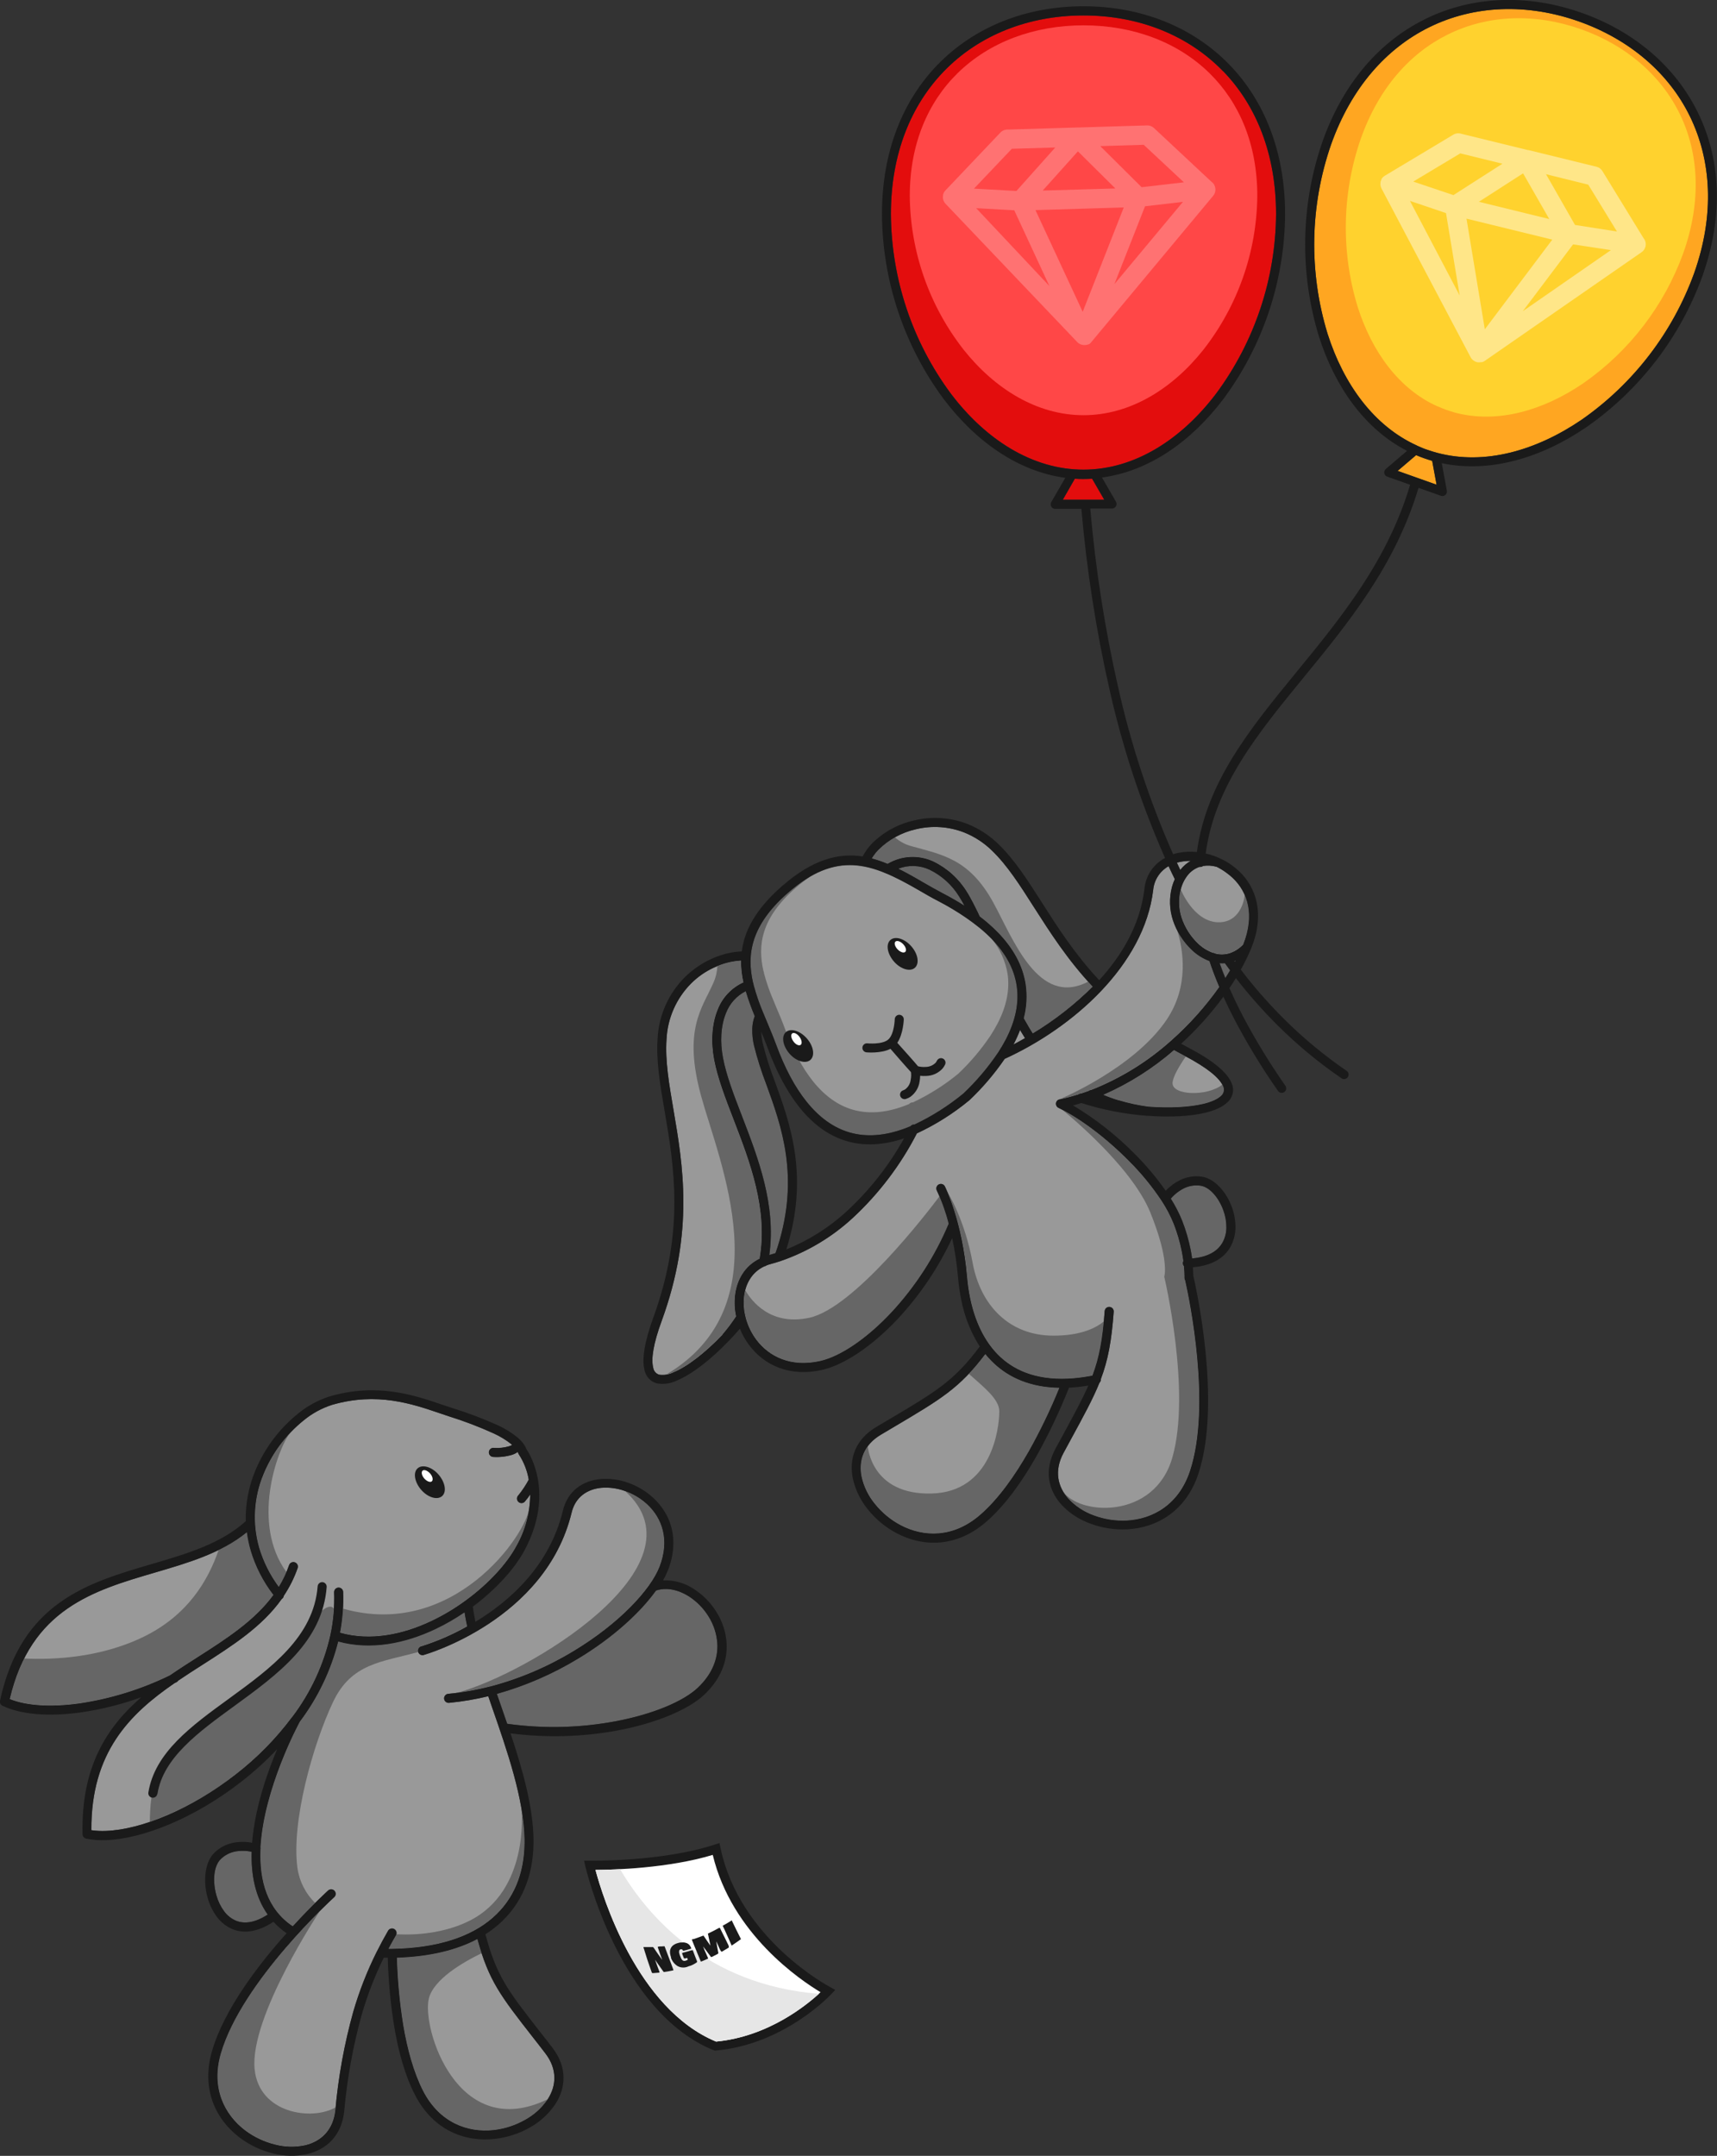 <svg width="544" height="683" viewBox="0 0 544 683" fill="none" xmlns="http://www.w3.org/2000/svg">
<rect x="0" y="0" width="544" height="683" fill="#333333" stroke="none"/>
<g clip-path="url(#clip0_63_5)">
<path d="M387.497 22.554C376.406 11.1 360.71 4.894 343.294 4.894C325.879 4.894 310.192 11.1 299.091 22.554C288.687 33.292 282.264 48.672 282.264 67.851C282.408 88.339 289.062 108.251 301.262 124.711C312.209 139.186 327.019 148.793 343.276 148.793C359.533 148.793 374.343 139.158 385.299 124.711C397.5 108.251 404.153 88.339 404.298 67.851C404.298 48.636 397.91 33.256 387.506 22.517L387.497 22.554Z" fill="#E30D0D"/>
<path d="M383.2 23.178C373.185 13.353 359.018 8.025 343.294 8.025C327.571 8.025 313.439 13.353 303.397 23.178C294.007 32.397 288.244 45.596 288.244 62.08C288.411 79.787 294.433 96.942 305.37 110.869C315.258 123.272 328.62 131.541 343.294 131.541C357.968 131.541 371.34 123.272 381.219 110.869C392.158 96.942 398.183 79.788 398.354 62.08C398.354 45.587 392.591 32.388 383.2 23.178Z" fill="#FF4747"/>
<path d="M448.962 141.185L449.08 141.239C450.084 141.692 451.106 142.144 452.156 142.479C453.223 142.859 454.3 143.184 455.376 143.474C470.349 147.463 486.724 142.795 501.199 132.916C517.534 121.5 529.947 105.321 536.744 86.587C543.385 67.869 542.173 50.735 535.433 36.893C528.693 23.051 516.181 12.448 500.294 6.812C483.874 0.995 467.002 1.601 452.717 8.685C439.318 15.334 428.163 27.683 421.731 45.777C415.011 65.131 414.619 86.12 420.609 105.712C425.712 121.761 435.337 135.015 448.962 141.167V141.185Z" fill="#FFA621"/>
<path d="M455.395 128.691L455.503 128.736C456.408 129.144 457.312 129.505 458.217 129.84C459.167 130.175 460.117 130.464 461.076 130.745C474.357 134.246 488.922 130.13 501.742 121.345C516.26 111.203 527.291 96.823 533.325 80.173C539.223 63.536 538.192 48.31 532.158 35.997C526.123 23.685 515.077 14.285 500.955 9.273C486.371 4.107 471.38 4.65 458.679 10.947C446.773 16.845 436.857 27.828 431.149 43.922C425.172 61.122 424.82 79.777 430.145 97.19C434.668 111.457 443.235 123.227 455.34 128.7L455.395 128.691Z" fill="#FFD22E"/>
<path d="M448.673 144.188L442.819 149.182L448.98 151.372L455.15 153.561L453.757 145.998C452.925 145.763 452.092 145.491 451.269 145.202L451.07 145.138C450.247 144.84 449.433 144.523 448.637 144.179L448.673 144.188Z" fill="#FFA621"/>
<path d="M340.58 151.616L336.735 158.32H349.862L346.017 151.661C345.113 151.715 344.208 151.752 343.303 151.752C342.399 151.752 341.494 151.752 340.589 151.661L340.58 151.616Z" fill="#E30D0D"/>
<path d="M290.822 337.791C291.615 338.004 292.438 338.08 293.256 338.017C294.449 338.017 295.593 337.545 296.44 336.705C296.612 336.506 296.755 336.283 296.865 336.045C297.03 335.703 297.323 335.44 297.681 335.315C298.039 335.189 298.432 335.211 298.774 335.375C299.116 335.54 299.379 335.833 299.504 336.191C299.63 336.549 299.608 336.942 299.444 337.284C299.223 337.747 298.943 338.178 298.611 338.569C297.946 339.284 297.143 339.857 296.251 340.253C295.358 340.65 294.395 340.861 293.419 340.876C292.797 340.908 292.174 340.89 291.555 340.821C291.547 341.429 291.487 342.034 291.374 342.631C291.239 343.598 290.91 344.528 290.406 345.364C289.902 346.201 289.234 346.926 288.443 347.498C288.011 347.774 287.546 347.993 287.059 348.149C286.88 348.209 286.692 348.233 286.505 348.219C286.317 348.206 286.135 348.156 285.967 348.072C285.799 347.988 285.649 347.872 285.526 347.73C285.403 347.588 285.309 347.423 285.249 347.245C285.19 347.066 285.166 346.878 285.179 346.691C285.193 346.504 285.243 346.321 285.327 346.153C285.411 345.985 285.527 345.835 285.669 345.712C285.811 345.589 285.976 345.495 286.154 345.435C286.403 345.347 286.64 345.229 286.86 345.083C287.326 344.722 287.716 344.273 288.006 343.76C288.297 343.248 288.482 342.682 288.551 342.097C288.72 341.294 288.75 340.468 288.642 339.654C287.448 338.406 283.793 334.181 282.146 332.281C279.097 333.837 274.556 333.394 274.538 333.394C274.16 333.356 273.813 333.169 273.572 332.874C273.332 332.58 273.219 332.202 273.258 331.824C273.296 331.446 273.483 331.099 273.777 330.859C274.072 330.619 274.449 330.506 274.827 330.544C274.827 330.544 279.541 331.015 281.459 329.323C283.376 327.631 283.503 322.909 283.503 322.891C283.513 322.512 283.673 322.152 283.947 321.89C284.222 321.629 284.59 321.488 284.969 321.497C285.348 321.507 285.708 321.667 285.969 321.942C286.23 322.217 286.372 322.584 286.362 322.963C286.362 322.963 286.235 327.541 284.308 330.372C286 332.254 289.736 336.425 290.813 337.736L290.822 337.791Z" fill="#999999"/>
<path d="M312.173 429.01C303.931 439.866 298.241 443.186 283.006 452.215L279.097 454.531C273.597 457.797 271.986 462.8 272.982 467.812C273.68 470.982 275.122 473.94 277.188 476.443C279.411 479.226 282.183 481.524 285.331 483.191C292.65 487.045 302.086 487.326 310.608 479.898C316.434 474.832 321.618 467.432 325.987 459.76C329.623 453.274 332.847 446.567 335.641 439.676C326.521 439.522 319.808 436.501 314.932 431.941C313.962 431.03 313.056 430.053 312.218 429.019L312.173 429.01Z" fill="#999999"/>
<path d="M312.173 429.01C310.539 431.171 308.794 433.246 306.944 435.225C311.35 439.197 316.606 443.159 316.606 447.122C316.606 452.505 314.236 472.742 295.074 473.168C275.913 473.593 274.945 458.213 274.945 458.177C273.947 459.549 273.255 461.119 272.917 462.781C272.578 464.443 272.6 466.159 272.982 467.812C273.68 470.982 275.122 473.94 277.188 476.443C279.411 479.226 282.183 481.524 285.331 483.191C292.65 487.045 302.086 487.326 310.608 479.898C316.434 474.832 321.618 467.432 325.987 459.76C329.623 453.274 332.847 446.567 335.641 439.676C326.521 439.522 319.808 436.501 314.932 431.941C313.962 431.03 313.056 430.053 312.218 429.019L312.173 429.01Z" fill="#666666"/>
<path d="M236.305 314.007C233.438 315.445 231.209 317.899 230.054 320.891C228.317 325.071 228.154 330.255 229.068 335.113C230.117 340.695 232.524 346.928 235.102 353.623C240.196 366.831 245.958 381.777 243.751 397.599C244.411 397.419 245.063 397.229 245.705 397.02C245.796 396.785 245.877 396.541 245.967 396.288C246.118 395.859 246.272 395.398 246.429 394.904C253.395 372.748 247.596 356.762 242.855 343.671C241.288 339.632 239.974 335.498 238.92 331.295C238.498 329.518 238.309 327.693 238.359 325.867C238.398 324.518 238.661 323.185 239.137 321.923C238.059 319.346 237.114 316.716 236.305 314.043V314.007Z" fill="#666666"/>
<path d="M228.887 422.768C229.792 421.718 230.597 420.669 231.366 419.647C232.008 418.742 232.614 417.919 233.175 417.059C232.716 414.908 232.6 412.697 232.831 410.509C233.392 405.497 235.916 401.055 240.63 398.748C243.344 383.097 237.527 367.989 232.397 354.681C229.764 347.86 227.313 341.491 226.218 335.683C225.214 330.327 225.404 324.564 227.367 319.833C228.851 316.01 231.774 312.921 235.509 311.229C234.995 308.971 234.74 306.661 234.749 304.345C228.777 304.781 223.162 307.357 218.935 311.6C214.242 316.335 211.476 322.645 211.173 329.305C210.712 336.063 211.978 343.409 213.381 351.605C216.357 369.011 219.976 390.163 209.671 418.389C206.957 425.771 206.252 430.566 206.957 433.298C207.027 433.811 207.243 434.293 207.578 434.687C207.913 435.081 208.353 435.372 208.848 435.524C210.397 435.743 211.976 435.481 213.371 434.773C217.795 432.963 223.468 428.567 228.941 422.804L228.887 422.768Z" fill="#999999"/>
<path d="M305.56 286.939C305.351 286.531 305.134 286.133 304.917 285.744C304.619 285.211 304.293 284.668 303.949 284.125C301.691 280.408 298.408 277.421 294.495 275.521C292.951 274.808 291.278 274.413 289.578 274.36C287.877 274.308 286.184 274.598 284.598 275.214C287.185 276.499 289.736 277.928 292.297 279.439C294.387 280.642 296.476 281.845 298.63 282.976C301.09 284.252 303.397 285.572 305.532 286.939H305.56Z" fill="#666666"/>
<path d="M308.997 292.837C308.809 292.79 308.632 292.705 308.477 292.589C308.322 292.472 308.191 292.326 308.093 292.159C304.69 289.661 301.093 287.441 297.336 285.518C295.192 284.414 293.021 283.166 290.867 281.899C287.763 280.038 284.562 278.344 281.278 276.824C281.005 276.873 280.724 276.842 280.468 276.735C280.213 276.627 279.994 276.448 279.839 276.218C271 272.681 261.465 272.427 249.432 283.039C237.843 293.253 236.55 302.436 238.576 311.329C238.612 311.393 238.642 311.459 238.667 311.528C238.72 311.685 238.748 311.85 238.748 312.016C239.591 315.136 240.652 318.192 241.924 321.163C242.003 321.288 242.061 321.426 242.095 321.57C242.43 322.393 242.783 323.216 243.127 324.04C244.077 326.328 245.036 328.608 245.886 330.906C248.6 338.316 251.83 344.404 255.53 349C259.529 354.003 264.098 357.323 269.263 358.798C274.429 360.272 280.21 359.901 286.652 357.531C287.249 357.314 287.855 357.07 288.461 356.816C288.608 356.627 288.8 356.478 289.02 356.383C289.24 356.288 289.48 356.251 289.718 356.273C295.286 353.643 300.506 350.334 305.261 346.422C309.35 342.544 313.006 338.234 316.163 333.566C316.187 333.52 316.218 333.478 316.253 333.439C317.158 332.037 317.972 330.662 318.678 329.305C321.835 323.216 322.921 317.544 322.106 312.206C321.292 306.869 318.569 301.956 314.109 297.361C312.517 295.731 310.809 294.219 308.997 292.837Z" fill="#666666"/>
<path d="M297.345 285.518C295.201 284.414 293.03 283.166 290.876 281.899C279.884 275.567 269.435 270.428 256.797 277.675C255.084 278.816 253.455 280.076 251.92 281.447C241.182 290.91 239.988 299.405 241.896 307.683L241.978 307.864C242.028 308.012 242.053 308.168 242.05 308.325C242.818 311.199 243.791 314.014 244.963 316.748C245.028 316.866 245.079 316.99 245.117 317.119C245.425 317.888 245.75 318.648 246.067 319.417C246.972 321.525 247.876 323.651 248.627 325.749C251.151 332.607 254.128 338.243 257.566 342.54C261.257 347.163 265.5 350.239 270.277 351.587C275.053 352.935 280.418 352.619 286.38 350.42C286.932 350.212 287.493 349.995 288.054 349.76C288.189 349.583 288.368 349.444 288.572 349.356C288.776 349.267 288.999 349.232 289.221 349.253C294.378 346.832 299.213 343.778 303.614 340.161C307.403 336.572 310.789 332.58 313.711 328.255L313.792 328.138C314.631 326.841 315.378 325.566 316.036 324.311C318.967 318.675 319.971 313.391 319.22 308.47C318.542 304.47 316.844 300.712 314.29 297.56L314.109 297.379C309.585 292.738 302.963 288.449 297.345 285.527V285.518Z" fill="#999999"/>
<path d="M324.35 322.556C324.884 323.524 325.436 324.492 326.015 325.46C326.395 326.102 326.793 326.754 327.209 327.405C334.112 323.237 340.491 318.256 346.207 312.568C338.165 304.001 332.637 295.28 327.616 287.445C323.156 280.443 319.157 274.155 314.272 269.451C311.763 267.002 308.801 265.066 305.55 263.751C300.636 261.821 295.244 261.461 290.116 262.72C285.671 263.731 281.597 265.965 278.355 269.17C277.54 270.008 276.824 270.937 276.22 271.939C277.924 272.392 279.593 272.967 281.214 273.658L281.377 273.567C283.53 272.319 285.952 271.606 288.438 271.49C290.924 271.373 293.402 271.856 295.662 272.898C300.088 275.026 303.805 278.387 306.365 282.578C306.727 283.148 307.079 283.736 307.423 284.387C308.02 285.464 308.581 286.531 309.106 287.608C309.558 288.513 310.011 289.417 310.409 290.322C312.453 291.869 314.379 293.565 316.172 295.397C321.057 300.418 324.042 305.892 324.956 311.808C325.483 315.4 325.28 319.062 324.359 322.574L324.35 322.556Z" fill="#999999"/>
<path d="M324.35 322.556C324.884 323.524 325.436 324.492 326.015 325.46C326.395 326.102 326.793 326.754 327.209 327.405C334.112 323.237 340.491 318.256 346.207 312.568L344.76 311.003C328.937 319.245 321.012 297.433 314.661 285.853C307.016 271.966 298.376 270.781 288.832 268.094C286.863 267.583 285.043 266.613 283.521 265.262C281.61 266.302 279.863 267.619 278.337 269.171C277.522 270.008 276.805 270.937 276.202 271.939C277.906 272.392 279.575 272.967 281.196 273.658L281.359 273.567C283.512 272.319 285.934 271.606 288.42 271.49C290.906 271.373 293.384 271.856 295.644 272.898C300.07 275.026 303.787 278.387 306.347 282.578C306.708 283.148 307.061 283.736 307.405 284.387C308.002 285.464 308.563 286.531 309.088 287.608C309.54 288.513 309.993 289.417 310.391 290.322C312.435 291.869 314.361 293.565 316.153 295.397C321.039 300.418 324.024 305.892 324.938 311.808C325.465 315.401 325.262 319.062 324.341 322.574L324.35 322.556Z" fill="#666666"/>
<path d="M324.784 328.871C324.386 328.237 323.988 327.586 323.59 326.926L323.21 326.274C322.645 327.762 321.992 329.215 321.256 330.626L321.111 330.897C322.188 330.327 323.418 329.658 324.784 328.871Z" fill="#999999"/>
<path d="M363.957 350.619H364.003C370.697 351.108 376.831 350.773 381.309 349.714C383.888 349.081 385.833 348.213 386.928 347.127C387.346 346.745 387.626 346.236 387.726 345.678C387.826 345.121 387.739 344.546 387.479 344.042C386.376 341.527 382.612 338.325 375.248 334.453C374.524 334.082 373.837 333.702 373.176 333.34L371.964 332.661C365.256 338.502 357.696 343.286 349.546 346.847C351.127 347.516 352.743 348.102 354.386 348.602H354.503C357.594 349.533 360.756 350.208 363.957 350.619Z" fill="#999999"/>
<path d="M363.957 350.619H364.003C370.697 351.108 376.831 350.773 381.309 349.714C383.888 349.081 385.833 348.213 386.928 347.127C387.346 346.745 387.626 346.236 387.726 345.678C387.826 345.121 387.739 344.546 387.479 344.042C387.416 343.906 387.353 343.771 387.271 343.626C382.612 347.408 371.231 347.118 371.503 343.038C371.629 341.129 373.493 337.908 375.7 334.697L375.248 334.453C374.524 334.082 373.837 333.702 373.176 333.34L371.964 332.661C365.256 338.502 357.696 343.286 349.546 346.847C351.127 347.516 352.743 348.102 354.386 348.602H354.503C357.594 349.533 360.756 350.208 363.957 350.619Z" fill="#666666"/>
<path d="M377.654 398.676C382.721 398.269 385.724 396.369 387.244 393.827C388.114 392.326 388.572 390.622 388.574 388.887C388.583 387.017 388.255 385.159 387.606 383.405C386.14 379.37 383.273 376.032 380.368 375.616C378.592 375.365 376.781 375.649 375.166 376.43C373.556 377.236 372.125 378.359 370.96 379.732C372.38 381.959 373.591 384.312 374.578 386.761C375.728 389.715 376.618 392.763 377.238 395.871C377.419 396.776 377.573 397.726 377.709 398.676H377.654Z" fill="#666666"/>
<path d="M373.972 275.585L374.09 275.44C374.966 274.345 376.04 273.425 377.256 272.726C376.089 272.715 374.925 272.83 373.782 273.07C373.484 273.133 373.185 273.205 372.878 273.287C373.23 274.056 373.592 274.816 373.954 275.576L373.972 275.585Z" fill="#999999"/>
<path d="M383.137 304.435C381.062 303.648 379.169 302.448 377.573 300.907C374.88 298.331 372.853 295.139 371.665 291.607C370.531 288.176 370.415 284.49 371.331 280.995C371.561 280.141 371.864 279.309 372.235 278.507C371.566 277.15 370.905 275.793 370.263 274.4C368.898 275.171 367.74 276.263 366.89 277.58C366.039 278.897 365.52 280.401 365.378 281.963C362.51 305.81 339.874 325.614 318.334 335.439C315.094 340.172 311.364 344.551 307.206 348.502C307.149 348.561 307.085 348.612 307.016 348.656C301.974 352.815 296.423 356.314 290.496 359.069C285.345 369.092 278.487 378.141 270.231 385.811C263.648 391.905 255.868 396.564 247.388 399.49C247.292 399.534 247.192 399.568 247.089 399.59C246.185 399.888 245.208 400.178 244.24 400.44C243.76 400.567 243.288 400.724 242.828 400.911C242.631 401.065 242.397 401.165 242.15 401.2C238.26 403.009 236.179 406.692 235.717 410.817C235.506 412.805 235.629 414.813 236.079 416.761C236.142 416.901 236.179 417.051 236.188 417.204C236.233 417.412 236.287 417.602 236.342 417.801C237.024 420.206 238.14 422.465 239.635 424.469C243.652 429.815 250.6 433.298 259.918 431.172C266.115 429.761 274.465 424.306 282.472 415.729C290.094 407.509 296.218 398.017 300.566 387.684C299.647 384.064 298.39 380.538 296.811 377.154C296.727 376.986 296.677 376.803 296.664 376.615C296.651 376.428 296.675 376.24 296.735 376.062C296.794 375.883 296.889 375.719 297.012 375.577C297.135 375.435 297.285 375.319 297.454 375.236C297.62 375.15 297.802 375.099 297.989 375.085C298.175 375.071 298.363 375.094 298.541 375.153C298.718 375.212 298.882 375.305 299.023 375.428C299.165 375.551 299.28 375.701 299.362 375.869C299.362 375.869 304.881 386.671 306.41 404.593C306.597 406.845 306.92 409.083 307.378 411.296C308.807 418.163 311.684 424.993 316.859 429.842C322.034 434.692 329.525 437.559 340.254 436.646C342.222 436.471 344.179 436.193 346.117 435.813C348.279 430.041 349.329 424.369 349.998 415.377C350.024 414.997 350.2 414.644 350.487 414.395C350.774 414.146 351.148 414.02 351.527 414.047C351.906 414.073 352.259 414.249 352.509 414.536C352.758 414.822 352.883 415.196 352.857 415.576C352.16 425.002 351.047 430.892 348.786 436.908C348.804 437.125 348.773 437.344 348.694 437.548C348.616 437.751 348.493 437.935 348.333 438.084C346.289 443.168 343.376 448.506 339.133 456.295L336.97 460.285C333.922 465.921 335.089 471.042 338.508 474.832C340.732 477.198 343.486 479.002 346.542 480.098C349.888 481.345 353.452 481.896 357.018 481.717C365.278 481.274 373.529 476.687 377.048 465.948C383.833 445.258 376.84 411.613 375.51 405.687C375.358 405.453 375.277 405.18 375.275 404.9V404.575C375.271 404.508 375.271 404.442 375.275 404.376C375.275 403.29 375.194 402.204 375.094 401.128C374.876 400.875 374.752 400.556 374.741 400.223C374.733 399.974 374.792 399.727 374.913 399.508C374.777 398.468 374.606 397.446 374.407 396.432C373.823 393.487 372.981 390.599 371.892 387.802C370.855 385.215 369.561 382.738 368.028 380.41C365.001 375.848 361.518 371.604 357.634 367.745C350.396 360.426 342.028 354.175 335.432 351.008C335.156 350.892 334.922 350.692 334.766 350.435C334.609 350.179 334.538 349.88 334.561 349.581C334.584 349.281 334.7 348.997 334.894 348.768C335.088 348.538 335.349 348.376 335.641 348.303H335.758C337.758 347.878 339.712 347.353 341.63 346.756C341.892 346.564 342.209 346.462 342.534 346.467C343.349 346.204 344.163 345.924 344.968 345.625C345.205 345.436 345.497 345.325 345.8 345.309C355.155 341.617 363.772 336.276 371.24 329.54C376.887 324.521 381.941 318.872 386.303 312.704C385.097 309.875 384.051 307.119 383.164 304.435H383.137Z" fill="#999999"/>
<path d="M383.137 304.435C381.062 303.648 379.169 302.448 377.573 300.907C375.683 299.106 374.119 296.991 372.95 294.656C374.85 300.717 376.867 312.324 369.621 323.072C359.208 338.515 335.749 348.249 335.749 348.249C337.748 347.824 339.703 347.299 341.621 346.702C341.883 346.51 342.2 346.408 342.525 346.412C343.339 346.15 344.154 345.87 344.959 345.571C345.196 345.381 345.487 345.271 345.791 345.254C355.146 341.563 363.763 336.222 371.231 329.486C376.878 324.484 381.934 318.853 386.303 312.704C385.097 309.875 384.051 307.119 383.164 304.435H383.137ZM236.125 408.808C235.958 409.469 235.837 410.14 235.763 410.817C235.552 412.804 235.674 414.813 236.125 416.761C236.187 416.901 236.224 417.051 236.233 417.204C236.278 417.412 236.333 417.602 236.387 417.801C237.069 420.206 238.185 422.465 239.68 424.469C243.697 429.815 250.645 433.298 259.963 431.172C266.16 429.761 274.511 424.306 282.517 415.729C290.139 407.509 296.263 398.017 300.611 387.684C299.827 384.725 298.848 381.82 297.68 378.99C293.455 384.617 270.539 414.345 256.498 417.466C244.194 420.18 238.124 412.219 236.152 408.808H236.125ZM300.285 377.868C303.672 386.415 305.743 395.425 306.428 404.593C306.615 406.845 306.938 409.083 307.396 411.296C308.825 418.163 311.702 424.993 316.877 429.842C322.052 434.691 329.543 437.559 340.273 436.646C342.24 436.471 344.197 436.193 346.135 435.813C348.026 430.774 349.066 425.798 349.754 418.624C347.528 420.488 342.715 423.211 333.596 423.148C319.772 423.093 310.617 413.567 308.147 400.006C305.677 386.445 300.294 377.841 300.294 377.841L300.285 377.868ZM335.84 470.372C335.903 470.553 335.966 470.734 336.039 470.915C335.982 470.731 335.916 470.549 335.84 470.372ZM336.69 472.272C337.189 473.195 337.796 474.054 338.499 474.832C340.723 477.198 343.477 479.002 346.533 480.098C349.879 481.345 353.443 481.896 357.009 481.717C365.269 481.274 373.52 476.687 377.039 465.948C383.824 445.258 376.831 411.613 375.501 405.687C375.349 405.453 375.268 405.18 375.266 404.9V404.575C375.262 404.508 375.262 404.442 375.266 404.376C375.266 403.29 375.185 402.204 375.085 401.128C374.867 400.875 374.743 400.556 374.732 400.223C374.724 399.974 374.783 399.727 374.904 399.508C374.768 398.468 374.597 397.446 374.398 396.432C373.814 393.487 372.972 390.599 371.882 387.802C370.846 385.215 369.552 382.738 368.019 380.41C364.992 375.848 361.509 371.604 357.625 367.745C350.731 360.779 342.824 354.781 336.391 351.461C336.391 351.461 358.258 368.849 364.455 384.129C370.652 399.409 368.87 404.475 368.87 404.475C368.87 404.475 377.455 440.662 371.448 461.732C365.767 481.635 341.593 480.143 336.645 472.272H336.69Z" fill="#666666"/>
<path d="M388.113 305.132C387.562 305.177 387.008 305.177 386.457 305.132C387.009 306.688 387.597 308.262 388.266 309.863C388.809 309.031 389.316 308.208 389.795 307.403C389.234 306.652 388.674 305.892 388.131 305.123L388.113 305.132Z" fill="#666666"/>
<path d="M391.505 304.272L391.098 304.435L391.279 304.688L391.505 304.272Z" fill="#666666"/>
<path d="M385.399 274.572C384.026 274.192 382.589 274.109 381.183 274.327C380.894 274.556 380.528 274.666 380.16 274.635H380.007C378.548 275.144 377.265 276.057 376.306 277.268C375.259 278.602 374.506 280.144 374.099 281.791C373.324 284.741 373.421 287.852 374.379 290.747C375.418 293.837 377.187 296.63 379.536 298.889C380.885 300.194 382.49 301.204 384.25 301.857C384.527 301.856 384.798 301.937 385.028 302.092C386.58 302.501 388.217 302.45 389.741 301.947C391.323 301.389 392.747 300.458 393.894 299.233C394.328 298.141 394.697 297.023 394.997 295.886C397.322 286.975 393.984 280.425 388.791 276.643C387.731 275.842 386.595 275.148 385.399 274.572Z" fill="#999999"/>
<path d="M374.099 281.737C373.324 284.686 373.421 287.798 374.379 290.693C375.418 293.783 377.187 296.576 379.536 298.835C380.885 300.139 382.49 301.15 384.25 301.802C384.527 301.801 384.798 301.883 385.028 302.038C386.58 302.446 388.217 302.396 389.741 301.893C391.323 301.335 392.747 300.404 393.894 299.179C394.328 298.086 394.697 296.968 394.997 295.832C396.217 291.74 395.99 287.354 394.355 283.41C394.029 287.237 391.641 292.511 385.661 292.177C378.016 291.742 374.099 281.782 374.099 281.782V281.737Z" fill="#666666"/>
<path d="M49.839 568.34C49.779 568.716 49.573 569.052 49.265 569.275C48.957 569.498 48.573 569.59 48.197 569.53C47.822 569.47 47.486 569.263 47.263 568.955C47.039 568.647 46.948 568.264 47.008 567.888C49.052 555.222 60.578 546.845 72.592 538.115C85.719 528.552 99.398 518.592 100.638 502.57C100.652 502.382 100.702 502.199 100.786 502.031C100.871 501.863 100.988 501.713 101.13 501.59C101.272 501.467 101.438 501.373 101.616 501.314C101.795 501.254 101.984 501.231 102.171 501.245C102.359 501.258 102.542 501.309 102.71 501.393C102.879 501.478 103.029 501.594 103.152 501.737C103.275 501.879 103.368 502.044 103.428 502.223C103.487 502.402 103.51 502.59 103.497 502.778C102.203 520.112 87.972 530.479 74.311 540.431C62.813 548.799 51.694 556.878 49.885 568.34H49.839Z" fill="#999999"/>
<path d="M78.183 485.462C70.041 492.085 59.565 495.133 48.953 498.245C29.665 503.909 9.753 509.735 3.094 538.287C8.45 540.458 16.257 540.901 25.105 539.68C35.072 538.201 44.753 535.202 53.811 530.787C56.697 528.806 59.637 526.924 62.569 525.051C71.724 519.198 80.662 513.471 86.633 505.302C83.369 501.069 80.915 496.269 79.396 491.144C78.859 489.289 78.466 487.395 78.22 485.48L78.183 485.462Z" fill="#999999"/>
<path d="M78.183 485.462C75.433 487.655 72.443 489.53 69.272 491.053C65.825 501.005 59.447 511.472 46.221 518.194C32.325 525.214 16.945 525.893 7.645 525.431C5.63 529.515 4.111 533.824 3.121 538.269C8.477 540.44 16.284 540.883 25.132 539.662C35.099 538.183 44.781 535.183 53.838 530.769C56.724 528.788 59.664 526.906 62.596 525.033C71.751 519.18 80.689 513.453 86.66 505.284C83.396 501.051 80.942 496.251 79.423 491.126C78.887 489.271 78.493 487.377 78.247 485.462H78.183Z" fill="#666666"/>
<path d="M157.416 536.64L158.402 539.481C159.162 541.679 159.931 543.896 160.691 546.112C172.097 547.712 183.686 547.446 195.006 545.325C206.984 543.073 216.52 538.992 221.052 534.731C225.784 530.28 227.512 525.341 227.277 520.736C227.082 517.645 226.108 514.654 224.445 512.042C222.862 509.492 220.729 507.329 218.203 505.709C214.882 503.628 211.137 502.805 207.844 503.9C202.904 510.802 194.273 518.764 183.254 525.413C175.194 530.317 166.501 534.094 157.416 536.64Z" fill="#666666"/>
<path d="M84.815 606.554C80.843 600.963 79.513 593.889 79.721 586.651C77.998 586.279 76.218 586.252 74.483 586.57C72.724 586.921 71.108 587.787 69.842 589.058C67.662 591.256 67.291 596.069 68.558 600.484C69.052 602.279 69.871 603.968 70.973 605.469C71.951 606.824 73.285 607.883 74.827 608.526C77.396 609.54 80.726 609.196 84.779 606.572L84.815 606.554Z" fill="#666666"/>
<path d="M92.604 543.914L92.686 543.796C98.454 536.143 102.531 527.352 104.646 518.004C105.599 513.546 106.003 508.989 105.849 504.434C105.843 504.246 105.874 504.059 105.94 503.883C106.007 503.707 106.107 503.547 106.236 503.41C106.364 503.273 106.518 503.162 106.69 503.085C106.861 503.008 107.045 502.965 107.233 502.959C107.421 502.953 107.608 502.984 107.784 503.05C107.959 503.117 108.12 503.217 108.257 503.346C108.394 503.474 108.504 503.628 108.582 503.8C108.659 503.971 108.702 504.155 108.708 504.343C108.857 508.667 108.527 512.993 107.722 517.244C117.329 519.958 127.625 517.859 136.771 513.489C140.467 511.726 143.993 509.624 147.302 507.211L147.501 507.066C154.847 501.71 160.664 495.305 163.622 489.751C166.428 484.778 167.926 479.175 167.974 473.466C167.49 474.185 166.968 474.876 166.409 475.538C166.299 475.707 166.155 475.851 165.986 475.96C165.816 476.069 165.626 476.141 165.427 476.172C165.228 476.202 165.024 476.19 164.83 476.136C164.636 476.083 164.455 475.989 164.3 475.86C164.145 475.732 164.018 475.572 163.929 475.392C163.84 475.211 163.79 475.014 163.782 474.813C163.775 474.611 163.81 474.411 163.885 474.224C163.96 474.037 164.074 473.868 164.22 473.729C165.47 472.183 166.572 470.523 167.513 468.771C167.03 465.904 165.958 463.169 164.364 460.737C164.281 460.615 164.217 460.481 164.174 460.339C164.129 460.222 164.084 460.104 164.03 459.986C163.477 460.38 162.867 460.685 162.22 460.891C160.282 461.467 158.257 461.693 156.24 461.561C156.043 461.55 155.851 461.499 155.675 461.412C155.498 461.324 155.342 461.2 155.215 461.05C155.088 460.899 154.994 460.724 154.938 460.535C154.881 460.346 154.865 460.148 154.888 459.952C154.912 459.756 154.975 459.568 155.075 459.398C155.174 459.228 155.308 459.08 155.467 458.963C155.626 458.847 155.807 458.765 155.999 458.721C156.191 458.678 156.39 458.674 156.584 458.711C158.19 458.811 159.801 458.627 161.343 458.168C161.659 458.067 161.962 457.93 162.247 457.761L162.148 457.661L162.066 457.571C160.308 456.172 158.381 454.999 156.331 454.079C151.759 452.005 147.064 450.217 142.272 448.723L139.259 447.71C130.574 444.752 119.437 440.952 105.225 445.068C101.92 446.124 98.849 447.804 96.178 450.017C90.603 454.514 86.247 460.341 83.512 466.962C80.397 474.367 79.902 482.614 82.11 490.339C83.444 494.809 85.547 499.012 88.325 502.76C89.658 500.586 90.753 498.275 91.591 495.866C91.711 495.506 91.969 495.209 92.308 495.039C92.648 494.869 93.04 494.842 93.4 494.962C93.76 495.081 94.058 495.34 94.227 495.679C94.397 496.018 94.425 496.411 94.305 496.771C93.22 499.883 91.743 502.844 89.908 505.583C89.862 505.938 89.681 506.262 89.402 506.487L89.257 506.587C83.042 515.353 73.678 521.333 64.115 527.449C61.564 529.077 59.004 530.715 56.489 532.425C56.349 532.648 56.148 532.827 55.91 532.94L55.268 533.257C41.154 542.982 28.787 555.132 28.95 579.83C30.463 580.046 31.992 580.122 33.519 580.056C44.8 579.667 60.66 573.099 74.682 562.152C81.451 556.912 87.477 550.776 92.595 543.914H92.604Z" fill="#999999"/>
<path d="M91.871 454.006C88.336 457.784 85.514 462.17 83.539 466.953C80.413 474.357 79.909 482.608 82.11 490.339C83.444 494.809 85.547 499.012 88.325 502.76C89.248 501.25 90.058 499.675 90.75 498.046C79.577 482.766 87.638 459.652 91.871 454.006Z" fill="#666666"/>
<path d="M108.653 509.635C108.519 512.183 108.216 514.718 107.749 517.226C117.357 519.94 127.652 517.841 136.798 513.471C140.495 511.707 144.02 509.605 147.329 507.193L147.528 507.048C154.874 501.692 160.691 495.287 163.65 489.732C165.749 485.922 167.14 481.762 167.757 477.456C166.735 486.503 143.403 519.524 108.681 509.635H108.653Z" fill="#666666"/>
<path d="M92.604 543.914L92.686 543.796C98.454 536.143 102.531 527.351 104.646 518.004C105.232 515.256 105.613 512.467 105.786 509.663C103.976 507.075 99.118 513.037 98.421 514.602C97.517 516.538 92.179 522.998 89.926 525.685C85.507 530.539 80.391 534.709 74.746 538.061C68.178 541.833 53.648 555.611 50.319 561.419C47.813 565.78 47.487 573.569 47.478 577.188C57.312 573.685 66.505 568.594 74.691 562.116C81.46 556.876 87.486 550.74 92.604 543.878V543.914Z" fill="#666666"/>
<path d="M125.752 620.224C125.949 627.353 126.614 634.461 127.742 641.502C129.018 649.092 131.017 656.52 134.075 662.491C139.277 672.515 148.17 675.717 156.394 674.822C159.939 674.426 163.366 673.308 166.463 671.538C169.306 669.969 171.735 667.745 173.547 665.051C176.315 660.754 176.641 655.507 172.724 650.449C171.168 648.432 169.946 646.831 168.806 645.401C158.583 632.302 154.874 627.543 151.246 614.307C144.678 617.79 136.219 619.88 125.725 620.224H125.752Z" fill="#999999"/>
<path d="M125.752 620.224C125.949 627.353 126.614 634.461 127.742 641.502C129.018 649.092 131.017 656.52 134.075 662.491C139.277 672.515 148.17 675.717 156.394 674.822C159.939 674.426 163.366 673.308 166.463 671.538C169.306 669.969 171.735 667.746 173.547 665.051C144.805 679.019 133.514 642.253 135.885 633.107C137.459 627.009 146.641 621.681 152.585 618.804C152.133 617.41 151.681 615.927 151.246 614.28C144.678 617.763 136.219 619.853 125.725 620.197L125.752 620.224Z" fill="#666666"/>
<path d="M119.419 618.234L119.474 618.134C120.559 615.963 121.717 613.819 122.966 611.666C123.06 611.503 123.186 611.36 123.335 611.246C123.485 611.132 123.655 611.048 123.837 611C124.019 610.952 124.209 610.94 124.395 610.965C124.582 610.99 124.762 611.051 124.924 611.145C125.087 611.24 125.23 611.366 125.344 611.515C125.458 611.665 125.542 611.835 125.59 612.017C125.638 612.199 125.65 612.389 125.625 612.575C125.6 612.762 125.539 612.941 125.445 613.104C124.612 614.534 123.816 615.969 123.056 617.41H124.142C138.617 617.184 149.138 613.602 155.996 607.667C162.853 601.732 166.056 593.581 166.183 584.009C166.183 583.575 166.183 583.141 166.183 582.707C165.984 569.914 160.755 554.815 155.743 540.422L154.702 537.382C150.614 538.375 146.46 539.076 142.272 539.481C141.894 539.517 141.517 539.401 141.224 539.16C140.932 538.918 140.747 538.57 140.711 538.192C140.675 537.814 140.791 537.437 141.033 537.144C141.274 536.852 141.622 536.667 142 536.631C146.463 536.203 150.886 535.425 155.227 534.306H155.326C164.664 531.842 173.595 528.039 181.843 523.016C196.019 514.457 206.034 503.818 208.938 496.4C212.286 487.814 209.735 480.921 205.021 476.56C203.004 474.708 200.631 473.286 198.046 472.381C195.639 471.504 193.072 471.156 190.519 471.358C186.095 471.774 182.313 474.235 181.11 479.193C172.868 513.308 134.564 524.219 134.455 524.246C134.269 524.331 134.067 524.375 133.863 524.375C133.658 524.375 133.456 524.331 133.27 524.247C133.084 524.162 132.918 524.038 132.783 523.884C132.649 523.73 132.55 523.548 132.492 523.352C132.433 523.156 132.418 522.95 132.446 522.747C132.475 522.545 132.546 522.351 132.656 522.178C132.766 522.006 132.911 521.859 133.083 521.747C133.254 521.636 133.448 521.562 133.65 521.532C138.639 519.946 143.451 517.848 148.008 515.272C147.781 514.231 147.573 513.218 147.401 512.241C147.32 511.77 147.239 511.336 147.166 510.83C144.262 512.812 141.21 514.569 138.038 516.086C128.349 520.7 117.465 522.889 107.161 520.057C104.836 529.245 100.699 537.876 94.993 545.443C94.323 546.673 83.566 566.82 82.535 585.195C82.585 585.415 82.585 585.644 82.535 585.864C82.539 585.897 82.539 585.931 82.535 585.964C82.137 595.68 84.552 604.817 92.749 610.272C99.028 603.415 103.922 598.973 103.958 598.937C104.239 598.684 104.608 598.552 104.985 598.568C105.363 598.585 105.719 598.75 105.976 599.027C106.103 599.165 106.202 599.327 106.266 599.503C106.331 599.68 106.36 599.867 106.351 600.055C106.343 600.242 106.297 600.427 106.217 600.596C106.137 600.766 106.024 600.919 105.885 601.045C105.804 601.126 76.618 627.615 69.96 650.576C66.802 661.432 71.036 669.873 77.614 674.903C80.457 677.045 83.708 678.584 87.167 679.426C90.309 680.25 93.602 680.315 96.775 679.616C101.742 678.404 105.596 674.831 106.256 668.462C107.192 657.968 109.081 647.582 111.901 637.431C113.818 630.816 116.334 624.391 119.419 618.234Z" fill="#999999"/>
<path d="M101.461 605.297C93.02 613.701 74.999 633.161 69.951 650.531C66.793 661.387 71.027 669.828 77.604 674.858C80.448 677 83.699 678.539 87.158 679.381C90.3 680.205 93.593 680.27 96.766 679.571C101.733 678.359 105.587 674.785 106.247 668.416L106.328 667.638C98.684 672.017 82.037 669.52 80.671 655.534C79.034 638.851 101.479 605.251 101.479 605.206L101.461 605.297Z" fill="#666666"/>
<path d="M144.751 536.296C148.283 535.836 151.785 535.162 155.236 534.279H155.335C164.668 531.822 173.596 528.029 181.843 523.016C196.019 514.457 206.034 503.818 208.938 496.4C212.286 487.814 209.735 480.921 205.021 476.56C203.004 474.708 200.631 473.286 198.046 472.381C224.544 496.246 166.463 530.615 144.751 536.296Z" fill="#666666"/>
<path d="M132.664 523.35V523.278C132.604 523.096 132.582 522.903 132.599 522.712C132.616 522.521 132.671 522.336 132.762 522.167C132.852 521.998 132.976 521.849 133.125 521.729C133.275 521.609 133.447 521.52 133.632 521.469C138.621 519.883 143.432 517.785 147.989 515.208C147.763 514.168 147.555 513.155 147.383 512.178C147.302 511.707 147.22 511.273 147.148 510.766C144.244 512.749 141.192 514.506 138.02 516.023C128.33 520.636 117.447 522.826 107.143 519.994C104.831 529.203 100.7 537.855 94.993 545.443C94.323 546.673 83.566 566.82 82.535 585.195C82.585 585.415 82.585 585.644 82.535 585.864C82.539 585.897 82.539 585.931 82.535 585.964C82.137 595.68 84.552 604.817 92.749 610.272C95.463 607.296 97.942 604.781 99.86 602.872C96.803 599.899 94.824 595.994 94.233 591.772C92.269 577.107 99.127 552.753 105.505 539.246C111.331 526.915 120.885 526.58 132.646 523.35H132.664Z" fill="#666666"/>
<path d="M125.571 612.779C125.542 612.893 125.496 613.003 125.435 613.104C124.603 614.534 123.807 615.969 123.047 617.411H124.133C138.608 617.184 149.129 613.602 155.987 607.667C162.844 601.732 166.047 593.581 166.174 584.01C166.174 583.575 166.174 583.141 166.174 582.707C166.096 579.652 165.794 576.607 165.269 573.597C165.269 573.986 167.666 598.928 148.867 608.463C142.19 611.847 133.768 613.249 125.535 612.788L125.571 612.779Z" fill="#666666"/>
<path fill-rule="evenodd" clip-rule="evenodd" d="M248.998 326.989C250.509 325.65 253.476 326.537 255.621 328.97C257.765 331.404 258.271 334.453 256.76 335.791C255.25 337.13 252.237 336.235 250.129 333.81C248.021 331.386 247.478 328.319 248.998 326.989Z" fill="#1A1A1A"/>
<path fill-rule="evenodd" clip-rule="evenodd" d="M282.101 297.804C283.621 296.465 286.579 297.351 288.723 299.785C290.867 302.219 291.374 305.267 289.863 306.606C288.352 307.945 285.34 307.05 283.232 304.625C281.124 302.201 280.581 299.143 282.101 297.804Z" fill="#1A1A1A"/>
<path fill-rule="evenodd" clip-rule="evenodd" d="M132.32 465.179C133.831 463.84 136.844 464.727 138.942 467.161C141.041 469.594 141.593 472.643 140.073 473.982C138.553 475.321 135.55 474.425 133.451 472.001C131.352 469.576 130.8 466.518 132.32 465.179Z" fill="#1A1A1A"/>
<path d="M153.798 612.824C157.345 626.078 160.909 630.646 171.051 643.638C172.335 645.293 173.765 647.066 174.986 648.695C179.772 654.883 179.356 661.36 175.954 666.599C173.888 669.674 171.123 672.217 167.884 674.017C164.438 675.977 160.626 677.209 156.684 677.636C147.402 678.649 137.378 675.057 131.525 663.776C128.277 657.516 126.196 649.799 124.884 641.946C123.73 634.761 123.053 627.508 122.858 620.234H121.582C118.739 626.023 116.408 632.05 114.616 638.246C111.844 648.234 109.988 658.454 109.07 668.779C108.274 676.559 103.534 680.929 97.427 682.412C93.812 683.22 90.056 683.155 86.471 682.222C82.621 681.276 79.005 679.548 75.85 677.147C68.422 671.475 63.646 661.958 67.183 649.753C71.019 636.626 81.875 622.423 90.805 612.471C89.281 611.427 87.882 610.213 86.634 608.853C81.531 612.2 77.216 612.58 73.787 611.232C71.748 610.398 69.982 609.014 68.685 607.233C67.369 605.447 66.391 603.436 65.799 601.299C64.27 595.988 64.894 590.008 67.816 587.077C69.475 585.402 71.6 584.264 73.914 583.811C75.883 583.435 77.906 583.435 79.876 583.811C80.726 572.955 84.571 561.863 87.81 554.155C84.288 557.875 80.49 561.323 76.447 564.469C61.972 575.786 45.461 582.562 33.619 582.979C31.496 583.074 29.37 582.913 27.286 582.499C26.971 582.43 26.688 582.257 26.482 582.008C26.277 581.758 26.162 581.447 26.155 581.124C25.667 559.701 33.872 547.162 44.765 537.699C38.537 539.965 32.091 541.58 25.531 542.521C15.579 543.905 6.723 543.227 0.851 540.431C0.542 540.302 0.287 540.068 0.132 539.771C-0.023 539.473 -0.07 539.131 0.001 538.803C6.75 507.618 27.775 501.458 48.121 495.496C59.131 492.275 69.933 489.109 77.867 481.926C77.74 476.434 78.773 470.978 80.898 465.913C83.826 458.835 88.494 452.611 94.469 447.819C97.425 445.385 100.822 443.542 104.474 442.391C119.565 438.021 131.172 441.975 140.219 445.06C141.241 445.403 142.236 445.747 143.204 446.055C148.114 447.562 152.924 449.375 157.607 451.483C159.896 452.519 162.043 453.845 163.994 455.427C164.087 455.486 164.172 455.556 164.247 455.635L164.365 455.762C165.461 456.705 166.317 457.896 166.862 459.236C167.92 460.801 175.719 473.295 166.192 491.144C163.135 496.88 157.245 503.457 149.809 509.003C149.926 509.907 150.071 510.812 150.243 511.789C150.36 512.459 150.487 513.137 150.632 513.807C161.407 507.293 174.099 496.165 178.342 478.596C179.871 472.263 184.675 469.106 190.275 468.581C193.236 468.342 196.214 468.743 199.006 469.757C201.959 470.787 204.669 472.413 206.967 474.534C212.477 479.628 215.471 487.625 211.617 497.513C211.177 498.605 210.663 499.666 210.079 500.689C213.528 500.531 216.936 501.482 219.805 503.403C222.704 505.247 225.15 507.72 226.961 510.64C228.887 513.664 230.008 517.13 230.217 520.709C230.489 526.092 228.517 531.828 223.098 536.93C218.194 541.544 208.134 545.887 195.613 548.248C184.44 550.302 173.016 550.604 161.75 549.143C165.595 560.696 168.87 572.312 169.033 582.617C169.033 583.078 169.033 583.521 169.033 583.983C168.897 594.387 165.306 603.343 157.86 609.784C156.587 610.88 155.236 611.881 153.816 612.779L153.798 612.824ZM119.42 618.252L119.474 618.153C120.56 615.982 121.718 613.837 122.966 611.684C123.061 611.521 123.186 611.379 123.336 611.265C123.485 611.151 123.656 611.067 123.838 611.018C124.02 610.97 124.209 610.958 124.396 610.983C124.582 611.008 124.762 611.07 124.925 611.164C125.088 611.258 125.23 611.384 125.345 611.534C125.459 611.683 125.542 611.854 125.591 612.036C125.639 612.218 125.651 612.407 125.626 612.594C125.601 612.78 125.54 612.96 125.445 613.123C124.613 614.552 123.817 615.988 123.057 617.429H124.142C138.617 617.203 149.139 613.62 155.997 607.686C162.854 601.751 166.057 593.6 166.183 584.028C166.183 583.594 166.183 583.16 166.183 582.725C165.984 569.933 160.755 554.834 155.743 540.44L154.703 537.383C150.614 538.375 146.46 539.077 142.272 539.481C141.895 539.517 141.518 539.402 141.225 539.16C140.932 538.918 140.748 538.57 140.712 538.192C140.676 537.814 140.791 537.438 141.033 537.145C141.275 536.852 141.623 536.668 142.001 536.632C146.464 536.203 150.886 535.426 155.228 534.307H155.327C164.664 531.842 173.596 528.039 181.844 523.016C196.02 514.458 206.035 503.819 208.939 496.4C212.286 487.815 209.735 480.921 205.022 476.561C203.004 474.709 200.631 473.287 198.047 472.381C195.64 471.505 193.073 471.156 190.52 471.359C186.096 471.775 182.314 474.236 181.111 479.193C172.869 513.309 134.564 524.219 134.456 524.247C134.27 524.331 134.068 524.375 133.863 524.376C133.659 524.376 133.456 524.332 133.27 524.247C133.084 524.162 132.918 524.039 132.784 523.884C132.65 523.73 132.55 523.549 132.492 523.353C132.434 523.157 132.419 522.95 132.447 522.748C132.475 522.545 132.547 522.351 132.657 522.179C132.767 522.006 132.912 521.859 133.084 521.748C133.255 521.636 133.448 521.563 133.651 521.533C138.64 519.947 143.451 517.849 148.008 515.272C147.782 514.232 147.574 513.219 147.402 512.241C147.321 511.771 147.239 511.337 147.167 510.83C144.263 512.813 141.211 514.57 138.038 516.086C128.349 520.7 117.466 522.89 107.161 520.058C104.836 529.246 100.699 537.876 94.993 545.443C94.324 546.674 83.567 566.821 82.536 585.195C82.585 585.415 82.585 585.644 82.536 585.865C82.539 585.898 82.539 585.931 82.536 585.964C82.138 595.68 84.553 604.818 92.75 610.273C99.028 603.415 103.923 598.973 103.959 598.937C104.24 598.684 104.609 598.552 104.986 598.569C105.364 598.586 105.719 598.751 105.976 599.028C106.104 599.166 106.203 599.328 106.267 599.504C106.332 599.68 106.36 599.868 106.352 600.055C106.344 600.243 106.298 600.427 106.218 600.597C106.138 600.767 106.025 600.919 105.886 601.045C105.804 601.127 76.619 627.616 69.96 650.577C66.803 661.433 71.037 669.874 77.614 674.904C80.458 677.046 83.709 678.585 87.168 679.427C90.31 680.251 93.603 680.316 96.775 679.617C101.742 678.405 105.596 674.831 106.257 668.462C107.192 657.969 109.082 647.582 111.902 637.432C113.818 630.817 116.335 624.391 119.42 618.234V618.252ZM125.753 620.243C125.95 627.371 126.615 634.479 127.743 641.521C129.019 649.111 131.018 656.538 134.076 662.509C139.278 672.533 148.171 675.736 156.395 674.84C159.941 674.439 163.368 673.315 166.464 671.538C169.307 669.97 171.735 667.746 173.548 665.052C176.316 660.754 176.642 655.507 172.724 650.45C171.168 648.432 169.947 646.831 168.807 645.402C158.584 632.302 154.875 627.543 151.247 614.308C144.679 617.791 136.22 619.881 125.726 620.224L125.753 620.243ZM92.623 543.932L92.704 543.815C98.473 536.162 102.55 527.37 104.664 518.022C105.618 513.565 106.022 509.008 105.868 504.452C105.862 504.264 105.893 504.077 105.959 503.902C106.025 503.726 106.126 503.565 106.254 503.428C106.383 503.291 106.537 503.181 106.708 503.104C106.879 503.026 107.064 502.983 107.252 502.977C107.44 502.971 107.627 503.003 107.802 503.069C107.978 503.135 108.139 503.236 108.276 503.364C108.413 503.493 108.523 503.647 108.6 503.818C108.678 503.989 108.721 504.174 108.726 504.362C108.876 508.685 108.545 513.012 107.74 517.262C117.348 519.977 127.644 517.878 136.79 513.508C140.486 511.744 144.011 509.642 147.321 507.229L147.52 507.085C154.866 501.729 160.683 495.324 163.641 489.769C166.447 484.797 167.944 479.194 167.993 473.485C167.509 474.203 166.987 474.895 166.428 475.556C166.318 475.725 166.174 475.869 166.004 475.978C165.835 476.087 165.645 476.16 165.445 476.19C165.246 476.221 165.043 476.209 164.849 476.155C164.655 476.101 164.474 476.007 164.319 475.879C164.164 475.751 164.037 475.591 163.948 475.41C163.859 475.23 163.809 475.032 163.801 474.831C163.793 474.63 163.828 474.429 163.904 474.242C163.979 474.056 164.093 473.887 164.238 473.747C165.489 472.201 166.591 470.541 167.531 468.789C167.049 465.923 165.977 463.187 164.383 460.756C164.3 460.633 164.236 460.499 164.193 460.358C164.148 460.24 164.103 460.123 164.048 460.005C163.496 460.399 162.885 460.704 162.239 460.91C160.301 461.485 158.276 461.712 156.259 461.579C156.062 461.569 155.87 461.518 155.693 461.43C155.517 461.342 155.361 461.219 155.234 461.068C155.107 460.917 155.013 460.742 154.956 460.553C154.9 460.364 154.883 460.166 154.907 459.97C154.931 459.775 154.994 459.586 155.094 459.416C155.193 459.246 155.327 459.098 155.486 458.982C155.645 458.866 155.826 458.783 156.018 458.74C156.21 458.696 156.409 458.693 156.603 458.729C158.209 458.83 159.819 458.646 161.361 458.187C161.677 458.086 161.981 457.949 162.266 457.779L162.167 457.68L162.085 457.589C160.326 456.191 158.4 455.018 156.349 454.097C151.773 452.017 147.071 450.222 142.272 448.724L139.26 447.71C130.575 444.752 119.438 440.952 105.225 445.069C101.921 446.125 98.85 447.805 96.178 450.017C90.603 454.515 86.248 460.342 83.513 466.962C80.397 474.367 79.903 482.614 82.111 490.339C83.445 494.809 85.548 499.012 88.326 502.76C89.659 500.586 90.754 498.275 91.592 495.867C91.712 495.507 91.97 495.209 92.309 495.04C92.648 494.87 93.041 494.842 93.401 494.962C93.761 495.082 94.058 495.34 94.228 495.679C94.398 496.019 94.426 496.411 94.306 496.771C93.221 499.884 91.743 502.845 89.909 505.583C89.863 505.938 89.681 506.262 89.402 506.488L89.257 506.587C83.042 515.354 73.679 521.333 64.116 527.449C61.565 529.078 59.005 530.715 56.49 532.425C56.349 532.648 56.148 532.827 55.911 532.941L55.268 533.257C41.155 542.983 28.788 555.132 28.951 579.83C30.463 580.046 31.993 580.122 33.52 580.057C44.801 579.667 60.66 573.099 74.683 562.153C81.452 556.912 87.478 550.777 92.596 543.914L92.623 543.932ZM84.834 606.573C80.862 600.982 79.532 593.907 79.74 586.67C78.016 586.298 76.236 586.27 74.502 586.588C72.743 586.939 71.127 587.805 69.861 589.076C67.681 591.275 67.31 596.088 68.576 600.502C69.071 602.297 69.89 603.987 70.992 605.487C71.969 606.843 73.303 607.901 74.846 608.545C77.415 609.558 80.744 609.214 84.797 606.591L84.834 606.573ZM157.417 536.641L158.403 539.481C159.163 541.68 159.932 543.896 160.692 546.113C172.097 547.712 183.687 547.447 195.007 545.326C206.985 543.073 216.52 538.993 221.053 534.732C225.785 530.281 227.512 525.341 227.277 520.736C227.083 517.646 226.109 514.655 224.446 512.042C222.863 509.493 220.73 507.329 218.203 505.71C214.883 503.629 211.138 502.806 207.844 503.9C202.905 510.803 194.274 518.764 183.255 525.414C175.195 530.318 166.502 534.095 157.417 536.641ZM78.184 485.463C70.042 492.085 59.566 495.134 48.953 498.246C29.666 503.909 9.753 509.735 3.095 538.287C8.45 540.458 16.258 540.902 25.106 539.68C35.073 538.201 44.754 535.202 53.812 530.787C56.698 528.806 59.638 526.924 62.569 525.052C71.725 519.198 80.663 513.472 86.634 505.302C83.37 501.069 80.916 496.269 79.396 491.144C78.86 489.289 78.467 487.396 78.22 485.481L78.184 485.463ZM49.84 568.341C49.78 568.716 49.573 569.053 49.266 569.276C48.958 569.499 48.574 569.591 48.198 569.531C47.823 569.471 47.486 569.264 47.263 568.956C47.04 568.648 46.948 568.264 47.008 567.888C49.053 555.223 60.579 546.846 72.593 538.115C85.72 528.553 99.399 518.592 100.639 502.57C100.652 502.383 100.703 502.199 100.787 502.031C100.872 501.863 100.988 501.713 101.131 501.59C101.273 501.467 101.438 501.373 101.617 501.314C101.796 501.255 101.984 501.231 102.172 501.245C102.36 501.259 102.543 501.309 102.711 501.394C102.879 501.478 103.029 501.595 103.152 501.737C103.275 501.88 103.369 502.045 103.428 502.224C103.488 502.402 103.511 502.591 103.497 502.778C102.204 520.112 87.973 530.48 74.312 540.431C62.813 548.8 51.695 556.878 49.885 568.341H49.84ZM386.385 271.885L386.512 271.939C387.895 272.568 389.21 273.334 390.438 274.228C396.509 278.634 400.39 286.233 397.748 296.502C397.397 297.806 396.965 299.087 396.455 300.337C396.434 300.426 396.401 300.512 396.355 300.591C395.416 302.854 394.338 305.057 393.125 307.186C397.226 312.576 401.684 317.683 406.47 322.475C412.666 328.682 419.426 334.3 426.662 339.257C426.975 339.472 427.19 339.802 427.26 340.175C427.329 340.548 427.248 340.934 427.033 341.247C426.818 341.56 426.488 341.775 426.115 341.845C425.742 341.914 425.356 341.833 425.043 341.618C417.673 336.575 410.789 330.857 404.479 324.538C399.876 319.928 395.567 315.033 391.578 309.882C390.936 310.922 390.257 311.981 389.525 313.048C390.791 315.952 392.239 318.929 393.831 322.005C397.838 329.583 402.31 336.907 407.22 343.934C407.337 344.088 407.422 344.264 407.469 344.452C407.516 344.639 407.524 344.834 407.493 345.025C407.463 345.216 407.394 345.399 407.29 345.562C407.187 345.725 407.052 345.866 406.892 345.976C406.733 346.085 406.553 346.162 406.364 346.2C406.174 346.238 405.979 346.237 405.79 346.198C405.601 346.158 405.422 346.081 405.263 345.97C405.105 345.859 404.97 345.718 404.868 345.553C399.891 338.431 395.359 331.007 391.298 323.325C389.947 320.744 388.716 318.226 387.607 315.771C383.647 321.16 379.169 326.148 374.235 330.662L374.561 330.843L376.578 331.929C384.576 336.127 388.756 339.818 390.104 342.912C390.626 343.936 390.796 345.104 390.586 346.234C390.377 347.364 389.8 348.394 388.946 349.163C387.48 350.629 385.064 351.751 381.998 352.501C377.275 353.659 370.816 354.021 363.804 353.506H363.497C356.4 352.971 349.389 351.611 342.607 349.453C341.748 349.724 340.87 349.977 339.993 350.222C347.166 354.514 353.761 359.707 359.616 365.674C363.188 369.241 366.439 373.116 369.332 377.254C370.646 375.849 372.203 374.693 373.928 373.843C376.05 372.812 378.433 372.443 380.767 372.784C384.739 373.345 388.493 377.48 390.294 382.428C391.066 384.509 391.452 386.714 391.434 388.933C391.415 391.158 390.82 393.34 389.706 395.266C387.742 398.532 384.042 400.974 377.945 401.481C378.017 402.386 378.062 403.29 378.08 404.195C378.65 406.647 387.181 444.001 379.727 466.772C375.773 478.85 366.455 484.015 357.11 484.513C353.152 484.708 349.196 484.092 345.484 482.704C342.014 481.476 338.886 479.442 336.356 476.769C332.14 472.101 330.693 465.813 334.42 458.937C335.686 456.603 335.216 457.49 336.6 454.948C340.219 448.253 342.879 443.413 344.815 438.971C343.313 439.215 341.856 439.396 340.463 439.514C339.866 439.568 339.278 439.604 338.699 439.641C335.758 447.037 332.34 454.236 328.467 461.19C323.989 469.115 318.606 476.778 312.517 482.088C302.946 490.43 292.297 490.095 284.02 485.707C280.524 483.851 277.445 481.298 274.973 478.207C272.624 475.343 270.987 471.964 270.196 468.346C268.965 462.185 270.947 456.042 277.669 452.062L281.577 449.746C296.767 440.753 302.24 437.506 310.427 426.595C307.566 422.105 305.58 417.114 304.574 411.885C304.09 409.556 303.749 407.199 303.552 404.828C303.192 400.599 302.566 396.396 301.679 392.244C297.341 401.562 291.575 410.145 284.589 417.684C276.194 426.676 267.292 432.439 260.579 433.968C249.967 436.393 242.015 432.349 237.374 426.179C236.166 424.572 235.175 422.814 234.424 420.95C233.348 422.216 232.244 423.438 231.131 424.569C231.094 424.618 231.051 424.663 231.005 424.704C225.242 430.748 219.244 435.38 214.467 437.37C212.505 438.333 210.287 438.65 208.134 438.275C207.13 438.007 206.224 437.458 205.524 436.692C204.823 435.925 204.357 434.974 204.18 433.95C203.375 430.702 204.099 425.347 207.003 417.385C217.054 389.874 213.499 369.13 210.577 352.058C209.147 343.69 207.863 336.181 208.342 329.088C208.7 321.735 211.784 314.778 216.991 309.574C222.419 304.237 229.367 301.586 235.021 301.432C235.827 294.955 239.31 288.187 247.569 280.905C257.476 272.175 265.763 270.166 273.317 271.333C274.101 269.809 275.111 268.413 276.312 267.19C279.941 263.591 284.508 261.083 289.493 259.952C295.203 258.547 301.209 258.949 306.682 261.101C310.281 262.564 313.56 264.715 316.335 267.434C321.456 272.365 325.545 278.788 330.114 285.953C335.008 293.634 340.454 302.183 348.262 310.533C355.345 302.789 361.208 293.127 362.583 281.674C362.764 279.617 363.457 277.639 364.598 275.918C365.738 274.198 367.291 272.789 369.115 271.822C361.528 254.645 355.637 236.768 351.528 218.445C347.262 199.593 344.284 180.472 342.616 161.215H334.329C333.948 161.215 333.582 161.064 333.312 160.794C333.042 160.524 332.891 160.158 332.891 159.777C332.892 159.479 332.983 159.189 333.153 158.944C334.61 156.42 336.075 153.905 337.523 151.381C322.623 149.391 309.224 139.937 299.065 126.53C286.452 109.553 279.575 89 279.433 67.852C279.433 47.84 286.127 31.782 297.038 20.528C308.69 8.505 325.083 1.982 343.295 1.982C361.506 1.982 377.908 8.505 389.552 20.528C400.462 31.818 407.157 47.876 407.157 67.852C407.018 88.959 400.168 109.474 387.598 126.43C377.438 139.837 364.076 149.291 349.139 151.282L353.581 158.962C353.704 159.18 353.768 159.426 353.766 159.676C353.765 159.926 353.698 160.172 353.573 160.388C353.448 160.605 353.269 160.785 353.053 160.911C352.837 161.037 352.592 161.104 352.342 161.107H345.43C347.082 180.148 350.029 199.054 354.251 217.695C358.32 235.866 364.159 253.595 371.684 270.628C372.173 270.474 372.679 270.338 373.186 270.23C375.167 269.821 377.199 269.718 379.211 269.922C382.197 247.784 396.102 230.812 410.957 212.674C424.853 195.702 439.608 177.689 446.773 153.58L439.536 151.01C439.177 150.889 438.881 150.63 438.712 150.292C438.542 149.953 438.514 149.561 438.631 149.201C438.726 148.95 438.885 148.729 439.093 148.559L445.805 142.832C432.434 135.974 422.962 122.594 417.869 106.563C411.694 86.381 412.097 64.757 419.018 44.819C425.703 25.956 437.383 13.055 451.433 6.098C466.423 -1.338 484.083 -1.99 501.191 4.09C517.792 9.97 530.792 21.071 537.921 35.6C545.05 50.129 546.271 67.96 539.396 87.411C539.382 87.477 539.361 87.54 539.333 87.601C532.321 106.868 519.543 123.506 502.738 135.251C488.335 145.121 471.978 149.952 456.798 146.74L458.408 155.47C458.455 155.717 458.436 155.972 458.353 156.209C458.269 156.446 458.125 156.656 457.933 156.819C457.742 156.982 457.511 157.091 457.264 157.135C457.017 157.18 456.762 157.158 456.526 157.072L449.433 154.557C442.078 179.164 427.178 197.357 413.137 214.51C398.526 232.341 384.875 249.015 381.998 270.401C383.499 270.741 384.963 271.228 386.367 271.858L386.385 271.885ZM385.381 274.599C384.009 274.22 382.572 274.137 381.165 274.355C380.876 274.584 380.51 274.694 380.143 274.662H379.989C378.531 275.171 377.248 276.084 376.289 277.295C375.241 278.63 374.489 280.171 374.082 281.819C373.306 284.768 373.404 287.879 374.362 290.775C375.4 293.865 377.169 296.658 379.519 298.917C380.868 300.221 382.473 301.232 384.232 301.884C384.509 301.883 384.78 301.965 385.01 302.12C386.562 302.528 388.2 302.478 389.724 301.975C391.306 301.417 392.73 300.486 393.876 299.261C394.311 298.168 394.679 297.05 394.98 295.913C397.305 287.002 393.967 280.452 388.774 276.671C387.721 275.862 386.591 275.159 385.399 274.572L385.381 274.599ZM391.479 304.3L391.072 304.463L391.253 304.716L391.479 304.3ZM388.041 305.159C387.49 305.205 386.936 305.205 386.385 305.159C386.937 306.715 387.525 308.29 388.195 309.891C388.738 309.059 389.244 308.235 389.724 307.43C389.163 306.679 388.602 305.919 388.059 305.15L388.041 305.159ZM383.11 304.463C381.036 303.676 379.143 302.476 377.547 300.934C374.854 298.358 372.826 295.167 371.639 291.634C370.505 288.204 370.389 284.518 371.304 281.022C371.535 280.169 371.837 279.337 372.209 278.535C371.539 277.177 370.879 275.82 370.237 274.427C368.871 275.199 367.714 276.29 366.863 277.608C366.012 278.925 365.493 280.429 365.351 281.99C362.483 305.838 339.848 325.641 318.307 335.466C315.068 340.2 311.338 344.579 307.18 348.53C307.122 348.588 307.059 348.64 306.99 348.684C301.955 352.831 296.413 356.321 290.497 359.069C285.346 369.092 278.488 378.142 270.232 385.812C263.648 391.906 255.869 396.564 247.389 399.491C247.293 399.535 247.193 399.568 247.09 399.59C246.185 399.889 245.208 400.178 244.24 400.441C243.76 400.568 243.289 400.725 242.829 400.911C242.632 401.065 242.398 401.165 242.15 401.201C238.26 403.01 236.179 406.692 235.718 410.817C235.507 412.805 235.629 414.814 236.08 416.761C236.142 416.901 236.179 417.051 236.188 417.204C236.234 417.413 236.288 417.602 236.342 417.802C237.024 420.206 238.14 422.466 239.635 424.469C243.652 429.816 250.6 433.299 259.919 431.173C266.116 429.761 274.466 424.306 282.473 415.73C290.094 407.509 296.218 398.017 300.566 387.685C299.648 384.064 298.391 380.539 296.812 377.154C296.728 376.986 296.678 376.803 296.665 376.616C296.652 376.428 296.676 376.24 296.735 376.062C296.795 375.884 296.889 375.719 297.013 375.578C297.136 375.436 297.286 375.32 297.454 375.236C297.621 375.151 297.803 375.1 297.989 375.085C298.176 375.071 298.364 375.094 298.541 375.153C298.719 375.212 298.883 375.306 299.024 375.429C299.165 375.552 299.28 375.702 299.363 375.869C299.363 375.869 304.882 386.671 306.411 404.593C306.598 406.845 306.921 409.084 307.379 411.297C308.808 418.163 311.685 424.994 316.86 429.843C322.035 434.692 329.526 437.56 340.255 436.646C342.223 436.472 344.179 436.194 346.118 435.814C348.28 430.042 349.329 424.37 349.999 415.377C350.025 414.998 350.201 414.645 350.488 414.395C350.774 414.146 351.148 414.021 351.528 414.047C351.907 414.073 352.26 414.249 352.509 414.536C352.759 414.823 352.884 415.197 352.857 415.576C352.161 425.003 351.048 430.892 348.786 436.908C348.805 437.126 348.773 437.345 348.695 437.548C348.617 437.752 348.493 437.935 348.334 438.085C346.289 443.169 343.376 448.506 339.133 456.296L336.971 460.285C333.922 465.922 335.089 471.042 338.509 474.833C340.733 477.198 343.486 479.003 346.543 480.098C349.888 481.345 353.453 481.896 357.019 481.717C365.279 481.274 373.53 476.687 377.049 465.949C383.834 445.259 376.841 411.613 375.511 405.688C375.359 405.453 375.278 405.18 375.276 404.901V404.575C375.271 404.509 375.271 404.442 375.276 404.376C375.276 403.29 375.194 402.205 375.095 401.128C374.877 400.876 374.753 400.557 374.742 400.224C374.733 399.974 374.793 399.727 374.914 399.509C374.778 398.468 374.606 397.446 374.407 396.433C373.823 393.488 372.982 390.6 371.892 387.802C370.856 385.215 369.562 382.739 368.029 380.411C365.002 375.848 361.519 371.605 357.634 367.745C350.397 360.426 342.028 354.175 335.433 351.009C335.156 350.892 334.923 350.692 334.767 350.436C334.61 350.18 334.538 349.88 334.561 349.581C334.584 349.282 334.701 348.997 334.895 348.768C335.089 348.539 335.35 348.376 335.641 348.304H335.759C337.758 347.879 339.712 347.354 341.63 346.757C341.892 346.564 342.21 346.463 342.535 346.467C343.349 346.205 344.163 345.924 344.969 345.626C345.206 345.436 345.497 345.325 345.801 345.309C355.156 341.618 363.773 336.277 371.241 329.541C376.887 324.521 381.941 318.872 386.304 312.704C385.098 309.876 384.051 307.12 383.165 304.436L383.11 304.463ZM373.946 275.612L374.063 275.468C374.94 274.373 376.014 273.452 377.23 272.754C376.063 272.743 374.898 272.858 373.756 273.097C373.457 273.161 373.159 273.233 372.851 273.314C373.204 274.083 373.566 274.843 373.928 275.603L373.946 275.612ZM377.628 398.704C382.694 398.297 385.698 396.397 387.218 393.855C388.087 392.353 388.546 390.65 388.548 388.915C388.557 387.044 388.229 385.187 387.58 383.433C386.114 379.398 383.246 376.059 380.342 375.643C378.566 375.393 376.755 375.676 375.14 376.457C373.53 377.263 372.099 378.387 370.933 379.76C372.353 381.986 373.565 384.34 374.552 386.789C375.701 389.743 376.591 392.791 377.212 395.899C377.393 396.804 377.547 397.754 377.682 398.704H377.628ZM363.958 350.62H364.003C370.698 351.108 376.832 350.773 381.31 349.715C383.888 349.082 385.833 348.213 386.928 347.128C387.346 346.745 387.627 346.236 387.727 345.679C387.826 345.121 387.74 344.546 387.48 344.043C386.376 341.528 382.613 338.325 375.249 334.453C374.525 334.082 373.837 333.702 373.177 333.34L371.965 332.662C365.257 338.503 357.697 343.286 349.546 346.847C351.128 347.516 352.743 348.102 354.386 348.602H354.504C357.594 349.534 360.757 350.209 363.958 350.62ZM324.749 328.907C324.351 328.274 323.953 327.623 323.555 326.962L323.175 326.311C322.609 327.798 321.957 329.251 321.22 330.662L321.076 330.934C322.152 330.364 323.383 329.694 324.749 328.907ZM324.351 322.574C324.884 323.543 325.436 324.511 326.015 325.479C326.395 326.121 326.793 326.772 327.209 327.424C334.113 323.256 340.491 318.274 346.208 312.587C338.165 304.019 332.638 295.298 327.617 287.464C323.156 280.461 319.158 274.174 314.272 269.47C311.764 267.021 308.801 265.085 305.551 263.77C300.637 261.84 295.245 261.479 290.117 262.739C285.672 263.749 281.598 265.984 278.356 269.189C277.541 270.027 276.824 270.956 276.221 271.957C277.925 272.411 279.593 272.985 281.215 273.676L281.378 273.586C283.531 272.337 285.953 271.625 288.439 271.508C290.925 271.392 293.402 271.875 295.663 272.916C300.089 275.044 303.805 278.406 306.365 282.597C306.727 283.166 307.08 283.755 307.424 284.406C308.021 285.482 308.582 286.55 309.107 287.627C309.559 288.531 310.011 289.436 310.409 290.341C312.453 291.887 314.38 293.584 316.172 295.416C321.058 300.437 324.043 305.91 324.957 311.827C325.483 315.419 325.28 319.081 324.36 322.593L324.351 322.574ZM297.346 285.519C295.202 284.415 293.03 283.167 290.877 281.9C276.031 273.36 265.066 269.234 249.442 283.04C237.853 293.254 236.559 302.436 238.586 311.329C238.621 311.393 238.652 311.46 238.676 311.528C238.73 311.686 238.757 311.851 238.758 312.017C239.598 315.136 240.656 318.192 241.924 321.163C242.004 321.289 242.062 321.426 242.096 321.57C242.431 322.394 242.784 323.217 243.127 324.04C244.077 326.329 245.036 328.609 245.887 330.907C248.601 338.316 251.831 344.405 255.531 349C259.53 354.003 264.098 357.323 269.264 358.798C274.43 360.273 280.211 359.902 286.652 357.531C287.249 357.314 287.855 357.07 288.462 356.817C288.608 356.628 288.801 356.479 289.021 356.384C289.24 356.289 289.481 356.251 289.719 356.274C295.287 353.644 300.507 350.335 305.262 346.422C309.351 342.545 313.006 338.234 316.163 333.566C316.188 333.521 316.219 333.478 316.254 333.44C317.158 332.038 317.973 330.662 318.678 329.305C321.836 323.217 322.921 317.544 322.107 312.207C321.293 306.869 318.57 301.957 314.11 297.361C309.649 292.765 302.964 288.432 297.346 285.51V285.519ZM305.56 286.939C305.352 286.532 305.135 286.134 304.918 285.745C304.619 285.211 304.294 284.668 303.95 284.125C301.691 280.408 298.409 277.421 294.496 275.522C292.951 274.809 291.279 274.414 289.578 274.361C287.878 274.308 286.184 274.598 284.599 275.214C287.186 276.499 289.737 277.928 292.297 279.439C294.387 280.642 296.477 281.846 298.63 282.977C301.091 284.252 303.398 285.573 305.533 286.939H305.56ZM228.888 422.768C229.792 421.719 230.597 420.669 231.366 419.647C232.009 418.742 232.615 417.919 233.176 417.06C232.717 414.908 232.601 412.698 232.832 410.51C233.393 405.498 235.917 401.056 240.631 398.749C243.345 383.098 237.527 367.99 232.398 354.682C229.765 347.86 227.313 341.491 226.219 335.683C225.215 330.328 225.405 324.565 227.368 319.833C228.851 316.011 231.775 312.922 235.51 311.23C234.995 308.971 234.74 306.661 234.75 304.345C228.777 304.782 223.162 307.358 218.936 311.601C214.243 316.336 211.477 322.646 211.174 329.305C210.712 336.063 211.979 343.409 213.381 351.606C216.358 369.012 219.976 390.163 209.672 418.39C206.958 425.772 206.252 430.567 206.958 433.299C207.028 433.811 207.243 434.293 207.578 434.687C207.913 435.082 208.354 435.372 208.849 435.524C210.398 435.744 211.977 435.482 213.372 434.773C217.796 432.964 223.468 428.567 228.942 422.804L228.888 422.768ZM236.288 314.007C233.421 315.445 231.192 317.9 230.037 320.892C228.3 325.071 228.137 330.255 229.05 335.113C230.1 340.695 232.506 346.929 235.085 353.623C240.178 366.832 245.941 381.777 243.734 397.6C244.394 397.419 245.045 397.229 245.688 397.021C245.778 396.786 245.86 396.541 245.95 396.288C246.101 395.86 246.255 395.399 246.411 394.904C253.378 372.748 247.579 356.763 242.838 343.672C241.271 339.632 239.956 335.499 238.903 331.296C238.481 329.518 238.292 327.694 238.342 325.868C238.38 324.519 238.643 323.186 239.12 321.923C238.041 319.347 237.096 316.717 236.288 314.043V314.007ZM286.363 360.671C279.822 362.86 273.86 363.104 268.459 361.575C262.714 359.938 257.657 356.292 253.287 350.81C249.37 345.915 246.004 339.555 243.173 331.893C242.558 330.21 241.879 328.536 241.191 326.881C241.232 328.164 241.402 329.44 241.698 330.69C242.728 334.772 244.009 338.788 245.534 342.713C250.428 356.22 256.39 372.712 249.153 395.772V395.827C256.219 392.98 262.711 388.876 268.314 383.713C275.527 377.046 281.635 369.274 286.408 360.689L286.363 360.671ZM312.155 429.011C303.914 439.867 298.223 443.187 282.988 452.216L279.08 454.532C273.579 457.798 271.969 462.8 272.964 467.812C273.662 470.982 275.104 473.941 277.171 476.443C279.394 479.227 282.165 481.524 285.313 483.192C292.632 487.046 302.068 487.326 310.59 479.899C316.417 474.833 321.6 467.432 325.97 459.761C329.612 453.275 332.842 446.567 335.641 439.677C326.522 439.523 319.809 436.501 314.933 431.942C313.963 431.03 313.056 430.054 312.219 429.02L312.155 429.011ZM290.805 337.791C291.597 338.004 292.42 338.081 293.238 338.017C294.431 338.017 295.576 337.546 296.423 336.706C296.594 336.506 296.737 336.284 296.848 336.045C297.012 335.703 297.306 335.441 297.664 335.315C298.022 335.19 298.415 335.211 298.757 335.376C299.099 335.54 299.361 335.834 299.487 336.192C299.613 336.55 299.591 336.943 299.426 337.285C299.206 337.747 298.926 338.179 298.594 338.569C297.929 339.284 297.126 339.857 296.234 340.254C295.341 340.65 294.378 340.862 293.401 340.876C292.779 340.909 292.156 340.891 291.538 340.822C291.53 341.429 291.469 342.035 291.357 342.631C291.222 343.598 290.892 344.528 290.389 345.365C289.885 346.201 289.217 346.927 288.425 347.499C287.994 347.774 287.529 347.993 287.041 348.15C286.681 348.27 286.288 348.242 285.949 348.072C285.61 347.903 285.352 347.605 285.232 347.245C285.112 346.885 285.14 346.492 285.309 346.153C285.479 345.814 285.777 345.556 286.136 345.436C286.385 345.348 286.622 345.229 286.842 345.083C287.308 344.723 287.698 344.273 287.989 343.761C288.279 343.248 288.464 342.683 288.534 342.098C288.702 341.294 288.733 340.468 288.624 339.655C287.43 338.406 283.775 334.182 282.129 332.282C279.08 333.838 274.538 333.395 274.52 333.395C274.333 333.375 274.152 333.32 273.986 333.231C273.82 333.141 273.674 333.021 273.555 332.875C273.436 332.729 273.347 332.561 273.293 332.381C273.239 332.201 273.221 332.012 273.24 331.825C273.259 331.638 273.315 331.456 273.404 331.291C273.493 331.125 273.614 330.979 273.76 330.86C273.906 330.741 274.073 330.652 274.253 330.598C274.434 330.544 274.623 330.526 274.81 330.545C274.81 330.545 279.523 331.015 281.441 329.323C283.359 327.632 283.486 322.909 283.486 322.891C283.495 322.512 283.655 322.152 283.93 321.891C284.205 321.63 284.572 321.488 284.951 321.498C285.33 321.508 285.69 321.667 285.951 321.942C286.213 322.217 286.354 322.584 286.345 322.964C286.345 322.964 286.218 327.541 284.291 330.373C285.983 332.255 289.719 336.425 290.796 337.737L290.805 337.791ZM340.563 151.616L336.736 158.32H349.863L346.018 151.662C345.113 151.716 344.209 151.752 343.304 151.752C342.399 151.752 341.495 151.752 340.59 151.662L340.563 151.616ZM387.498 22.554C376.407 11.101 360.71 4.895 343.295 4.895C325.88 4.895 310.192 11.101 299.092 22.554C288.688 33.293 282.264 48.672 282.264 67.852C282.409 88.34 289.062 108.251 301.263 124.711C312.21 139.186 327.02 148.794 343.277 148.794C359.534 148.794 374.344 139.159 385.3 124.711C397.5 108.251 404.154 88.34 404.298 67.852C404.298 48.636 397.911 33.257 387.507 22.518L387.498 22.554ZM448.963 141.185L449.08 141.24C450.085 141.692 451.107 142.144 452.156 142.479C453.224 142.859 454.301 143.185 455.377 143.474C470.35 147.464 486.725 142.796 501.2 132.917C517.535 121.501 529.948 105.321 536.745 86.588C543.385 67.87 542.173 50.735 535.433 36.894C528.693 23.052 516.181 12.449 500.295 6.813C483.875 0.996 467.002 1.602 452.717 8.685C439.319 15.335 428.164 27.684 421.732 45.778C415.012 65.132 414.619 86.121 420.61 105.713C425.712 121.762 435.338 135.016 448.963 141.167V141.185ZM448.673 144.189L442.82 149.183L448.981 151.372L455.151 153.562L453.758 145.998C452.925 145.763 452.093 145.492 451.27 145.202L451.071 145.139C450.248 144.84 449.433 144.524 448.637 144.18L448.673 144.189Z" fill="#1A1A1A"/>
<path d="M447.687 57.502L460.488 61.817L476.021 51.865L462.659 48.59L447.732 57.547L447.687 57.502ZM468.494 63.916L490.858 69.398L482.562 54.923L468.494 63.97V63.916ZM498.983 71.262L512.3 73.343L503.207 58.497L489.827 55.186L498.992 71.235L498.983 71.262ZM520.903 75.668C521.136 76.013 521.296 76.401 521.374 76.81C521.452 77.218 521.446 77.639 521.356 78.045C521.266 78.451 521.095 78.835 520.852 79.173C520.61 79.51 520.301 79.795 519.944 80.01L470.521 114.261C470.399 114.36 470.269 114.448 470.132 114.524H470.087L469.779 114.669L469.571 114.732H469.263L468.757 114.786H468.63H468.386H468.268H468.205C467.713 114.703 467.248 114.505 466.848 114.207C466.472 113.94 466.163 113.59 465.943 113.185L437.699 59.709C437.519 59.359 437.406 58.979 437.364 58.587C437.337 58.285 437.353 57.981 437.409 57.683V57.61C437.425 57.533 437.446 57.458 437.473 57.384C437.523 57.208 437.593 57.038 437.681 56.877V56.823V56.769C437.94 56.323 438.307 55.95 438.748 55.683L460.461 42.665C460.842 42.436 461.269 42.293 461.711 42.246C462.153 42.2 462.6 42.25 463.021 42.393L484.091 47.55H484.236H484.309C484.374 47.56 484.438 47.578 484.498 47.604L505.804 52.824C506.195 52.917 506.563 53.086 506.887 53.322C507.212 53.558 507.486 53.856 507.695 54.2L520.84 75.641L520.903 75.668ZM510.336 79.232L498.404 77.423L482.472 98.592L510.336 79.277V79.232ZM491.827 75.921L464.631 69.272L470.44 104.319L491.808 75.921H491.827ZM458.136 67.507L446.709 63.644L462.469 93.617L458.136 67.507Z" fill="#FFE688"/>
<path d="M188.673 592.423C190.908 600.755 201.782 636.418 226.879 646.794C243.733 645.193 256.082 634.826 259.972 631.153C253.739 627.425 231.845 612.787 225.82 587.655C211.788 591.898 194.328 592.387 188.673 592.423ZM226.173 649.563C196.083 637.44 185.516 591.428 185.462 591.301L185.046 589.492H186.855C186.927 589.492 209.744 589.872 226.435 584.389L227.955 583.892L228.281 585.466C234.387 614.506 262.912 629.47 262.994 629.515L264.64 630.42L263.365 631.777C263.319 631.822 248.573 647.735 226.788 649.635H226.453L226.173 649.563Z" fill="#1A1A1A"/>
<path fill-rule="evenodd" clip-rule="evenodd" d="M227.295 306.054C227.21 307.888 226.784 309.689 226.037 311.365C222.418 319.507 216.348 326.22 222.156 347.308C227.964 368.396 247.885 413.576 211.128 435.442C211.883 435.271 212.621 435.035 213.335 434.737C217.759 432.927 223.432 428.531 228.905 422.768C229.81 421.718 230.615 420.669 231.384 419.647C232.026 418.742 232.632 417.919 233.193 417.059C232.734 414.908 232.618 412.697 232.849 410.509C233.41 405.497 235.934 401.055 240.648 398.748C243.362 383.097 237.545 367.989 232.415 354.681C229.783 347.86 227.331 341.491 226.236 335.683C225.232 330.327 225.422 324.564 227.385 319.833C228.869 316.01 231.792 312.921 235.527 311.229C235.013 308.971 234.758 306.661 234.767 304.345C232.177 304.479 229.632 305.074 227.249 306.1L227.295 306.054Z" fill="#666666"/>
<path d="M188.673 592.423C190.908 600.755 201.782 636.418 226.879 646.795C243.733 645.193 256.082 634.826 259.972 631.153C253.739 627.425 231.845 612.788 225.82 587.655C211.788 591.898 194.328 592.387 188.673 592.423Z" fill="white"/>
<path d="M188.673 592.423C190.908 600.755 201.782 636.418 226.879 646.795C243 645.257 255.005 635.703 259.447 631.668C223.712 628.818 205.012 606.726 196.472 592.188C193.106 592.36 190.383 592.414 188.701 592.423H188.673Z" fill="#E6E6E6"/>
<path fill-rule="evenodd" clip-rule="evenodd" d="M133.894 465.912C134.41 465.487 135.469 465.912 136.274 466.817C137.079 467.721 137.314 468.888 136.807 469.314C136.301 469.739 135.233 469.314 134.428 468.409C133.623 467.504 133.388 466.346 133.894 465.912Z" fill="white"/>
<path fill-rule="evenodd" clip-rule="evenodd" d="M283.693 298.319C284.173 297.858 285.267 298.211 286.127 299.097C286.986 299.984 287.303 301.097 286.823 301.558C286.344 302.02 285.249 301.667 284.39 300.771C283.53 299.875 283.214 298.781 283.693 298.319Z" fill="white"/>
<path fill-rule="evenodd" clip-rule="evenodd" d="M251.016 327.387C251.558 326.998 252.59 327.496 253.314 328.5C254.037 329.504 254.218 330.644 253.666 331.033C253.115 331.422 252.092 330.924 251.369 329.92C250.645 328.916 250.464 327.785 251.016 327.387Z" fill="white"/>
<path d="M206.532 624.983C206.242 624.187 205.971 623.381 205.691 622.585C205.41 621.789 204.786 619.98 204.026 617.447C203.972 617.302 203.926 617.148 203.872 617.003C203.856 616.956 203.856 616.905 203.872 616.859C204.885 616.859 205.908 616.859 206.921 616.859C206.921 616.859 207.057 616.994 207.247 617.257C207.437 617.519 207.654 617.872 207.934 618.279L208.513 619.111C208.948 619.726 209.373 620.342 209.816 620.921C209.572 620.26 209.337 619.591 209.092 618.912C209.038 618.74 208.92 618.424 208.767 617.953L208.387 616.868C208.387 616.768 208.568 616.696 209.047 616.65H209.662L210.142 616.605H210.476C210.522 616.605 210.549 616.605 210.558 616.605C210.92 617.552 211.423 618.897 212.069 620.64C212.494 621.798 212.973 622.947 213.362 624.105C213.362 624.196 213.281 624.259 213.118 624.295H213.001L212.322 624.431L211.644 624.566L210.332 624.766C210.142 624.583 209.978 624.376 209.843 624.15C209.536 623.734 209.092 623.101 208.513 622.269L207.536 620.857L207.862 621.762C208.007 622.169 208.106 622.477 208.179 622.667C208.251 622.857 208.323 623.047 208.432 623.354C208.54 623.662 208.631 623.888 208.685 624.033C208.739 624.178 208.839 624.476 208.92 624.693C209.002 624.91 208.92 624.937 208.83 624.956L206.785 625.118L206.55 624.992L206.532 624.983Z" fill="#1A1A1A"/>
<path d="M212.648 620.215C212.488 619.801 212.376 619.37 212.313 618.93C212.263 618.585 212.263 618.235 212.313 617.89C212.364 617.607 212.462 617.335 212.602 617.085C212.725 616.85 212.887 616.639 213.082 616.461C213.273 616.29 213.483 616.142 213.706 616.017C213.925 615.891 214.156 615.785 214.394 615.701C214.615 615.619 214.842 615.553 215.072 615.502L215.588 615.402H216.185C216.402 615.379 216.62 615.379 216.836 615.402C217.055 615.438 217.27 615.493 217.479 615.565C217.699 615.643 217.906 615.752 218.094 615.891C218.297 616.043 218.472 616.229 218.61 616.442C218.762 616.676 218.895 616.921 219.008 617.175C219.008 617.266 218.962 617.347 218.782 617.41C218.601 617.474 218.148 617.609 217.651 617.745L216.538 618.035C216.516 618.034 216.494 618.029 216.473 618.02C216.453 618.01 216.435 617.997 216.42 617.98C216.385 617.949 216.354 617.912 216.33 617.872L216.239 617.736L216.122 617.619C216.072 617.579 216.013 617.553 215.95 617.546C215.863 617.533 215.774 617.533 215.687 617.546C215.575 617.573 215.469 617.626 215.38 617.7C215.307 617.762 215.248 617.839 215.208 617.926C215.169 618.027 215.15 618.135 215.154 618.243C215.154 618.369 215.154 618.487 215.154 618.587C215.176 618.715 215.206 618.842 215.244 618.966L215.353 619.319C215.353 619.401 215.425 619.518 215.479 619.654L215.552 619.808L215.597 619.935C215.597 619.935 215.597 620.025 215.66 620.079L215.76 620.333L215.887 620.586C215.935 620.674 215.989 620.759 216.049 620.839L216.239 621.038C216.316 621.101 216.401 621.153 216.493 621.192C216.59 621.222 216.69 621.24 216.791 621.246C216.913 621.249 217.035 621.233 217.153 621.201C217.433 621.126 217.698 621.007 217.94 620.848C217.859 620.658 217.786 620.468 217.705 620.269L217.506 620.333L217.18 620.432H217.054L216.909 620.486L216.665 620.333L216.149 619.012C216.125 618.903 216.144 618.789 216.203 618.695L216.529 618.605L217.352 618.397L218.094 618.179L218.456 618.062L218.863 617.935C218.975 617.905 219.091 617.887 219.207 617.881C219.301 617.85 219.402 617.85 219.496 617.881C219.659 618.279 219.885 618.876 220.184 619.69C220.482 620.504 220.709 621.02 220.844 621.364V621.409C220.858 621.443 220.873 621.476 220.889 621.509C220.835 621.671 220.546 621.898 219.985 622.196C219.548 622.451 219.087 622.663 218.61 622.83H218.501L218.13 622.965L217.768 623.11C217.25 623.297 216.698 623.369 216.15 623.321C215.601 623.272 215.07 623.105 214.593 622.83C213.615 622.187 212.888 621.229 212.53 620.115L212.648 620.215Z" fill="#1A1A1A"/>
<path d="M230.289 615.275L230.407 615.492L230.552 615.773L230.705 616.071C230.755 616.174 230.797 616.28 230.832 616.388C230.868 616.481 230.892 616.579 230.904 616.678C230.927 616.757 230.927 616.842 230.904 616.922C230.894 616.958 230.877 616.992 230.854 617.022C230.831 617.051 230.802 617.076 230.769 617.094C230.072 617.519 229.385 617.935 228.688 618.333C228.498 618.333 228.254 617.962 227.946 617.302L227.548 616.397L227.222 615.655L227.087 615.357L227.014 615.212C226.984 615.161 226.959 615.106 226.942 615.049C227.005 615.529 227.114 616.189 227.286 617.049C227.458 617.908 227.557 618.478 227.602 618.767C227.602 618.858 227.494 618.976 227.24 619.111L225.63 619.934C225.431 620.034 225.286 620.052 225.214 619.934C224.798 619.401 224.4 618.849 223.993 618.306L223.604 617.781C223.477 617.6 223.323 617.392 223.142 617.157L222.762 616.632C223.124 617.6 223.423 618.333 223.667 618.831C223.775 619.084 223.884 619.346 224.002 619.6C224.119 619.853 224.264 620.206 224.345 620.378C224.427 620.55 224.345 620.495 224.291 620.513L223.866 620.712C223.685 620.794 223.423 620.921 223.079 621.065L222.301 621.391C222.138 621.463 222.038 621.463 222.02 621.391C221.55 620.278 221.116 619.147 220.618 618.017C220.12 616.886 219.713 615.746 219.225 614.588C219.218 614.575 219.215 614.561 219.215 614.547C219.215 614.533 219.218 614.519 219.225 614.506C219.225 614.506 219.225 614.506 219.27 614.443L219.342 614.389L219.433 614.344H219.541H219.641H219.722L220.256 614.163C221.116 613.846 221.722 613.629 222.066 613.511C222.409 613.394 222.699 613.294 222.889 613.213C223.133 613.584 223.495 614.117 223.984 614.832C224.345 615.366 224.716 615.891 225.087 616.415C224.816 615.122 224.544 613.837 224.282 612.543H224.373C224.698 612.389 225.187 612.163 225.811 611.847C226.435 611.53 226.915 611.268 227.24 611.096C227.566 610.924 227.684 610.851 227.91 610.743C228 610.743 228.073 610.743 228.145 610.906C229.439 613.556 230.172 614.995 230.325 615.302L230.289 615.275Z" fill="#1A1A1A"/>
<path d="M231.818 616.397C231.456 615.619 231.23 615.031 231.058 614.66C230.552 613.511 230.018 612.353 229.484 611.159C229.385 610.933 229.285 610.77 229.231 610.652L229.176 610.535L229.023 610.245C229.008 610.216 229 610.183 229 610.15C229 610.117 229.008 610.085 229.023 610.055C229.529 609.802 230.298 609.359 231.33 608.725C231.501 608.62 231.668 608.505 231.827 608.382C232.316 609.386 232.795 610.399 233.293 611.403C233.79 612.407 234.27 613.366 234.767 614.343C233.772 615.049 232.786 615.746 231.8 616.397H231.818Z" fill="#1A1A1A"/>
<path d="M308.59 59.754L322.034 60.505L334.338 46.727L320.586 47.134L308.59 59.754ZM330.366 60.37L353.382 59.709L341.512 47.948L330.366 60.37ZM361.705 59.311L375.094 57.755L362.365 45.876L348.596 46.293L361.705 59.311ZM384.014 57.71C384.609 58.216 384.985 58.932 385.064 59.709C385.115 60.155 385.069 60.607 384.929 61.034C384.788 61.46 384.556 61.851 384.25 62.179L345.755 108.39C345.66 108.514 345.557 108.632 345.447 108.743C345.367 108.817 345.282 108.887 345.194 108.951L345.013 109.069H344.968H344.877C344.726 109.142 344.569 109.203 344.407 109.25H344.353H344.289L344.054 109.304H343.937H343.873C343.379 109.362 342.879 109.296 342.417 109.114C341.993 108.948 341.61 108.692 341.295 108.363L299.561 64.54C299.29 64.256 299.077 63.921 298.937 63.554C298.828 63.264 298.761 62.959 298.738 62.649V62.577C298.734 62.499 298.734 62.42 298.738 62.342C298.745 62.156 298.767 61.972 298.801 61.79V61.718V61.654C298.931 61.153 299.19 60.694 299.552 60.324L316.968 41.986C317.275 41.668 317.648 41.419 318.06 41.257C318.472 41.094 318.914 41.022 319.356 41.045L341.069 40.394H341.485L363.424 39.734C363.823 39.72 364.222 39.786 364.596 39.927C364.97 40.069 365.313 40.283 365.604 40.557L384.005 57.746L384.014 57.71ZM374.768 63.961L362.781 65.354L353.074 90.016L374.787 63.961H374.768ZM356.05 65.716L328.068 66.567L343.032 98.782L356.05 65.716ZM321.337 66.621L309.287 65.951L332.483 90.622L321.337 66.603V66.621Z" fill="#FF7272"/>
</g>
<defs>
<clipPath id="clip0_63_5">
<rect width="544" height="683" fill="white"/>
</clipPath>
</defs>
</svg>
